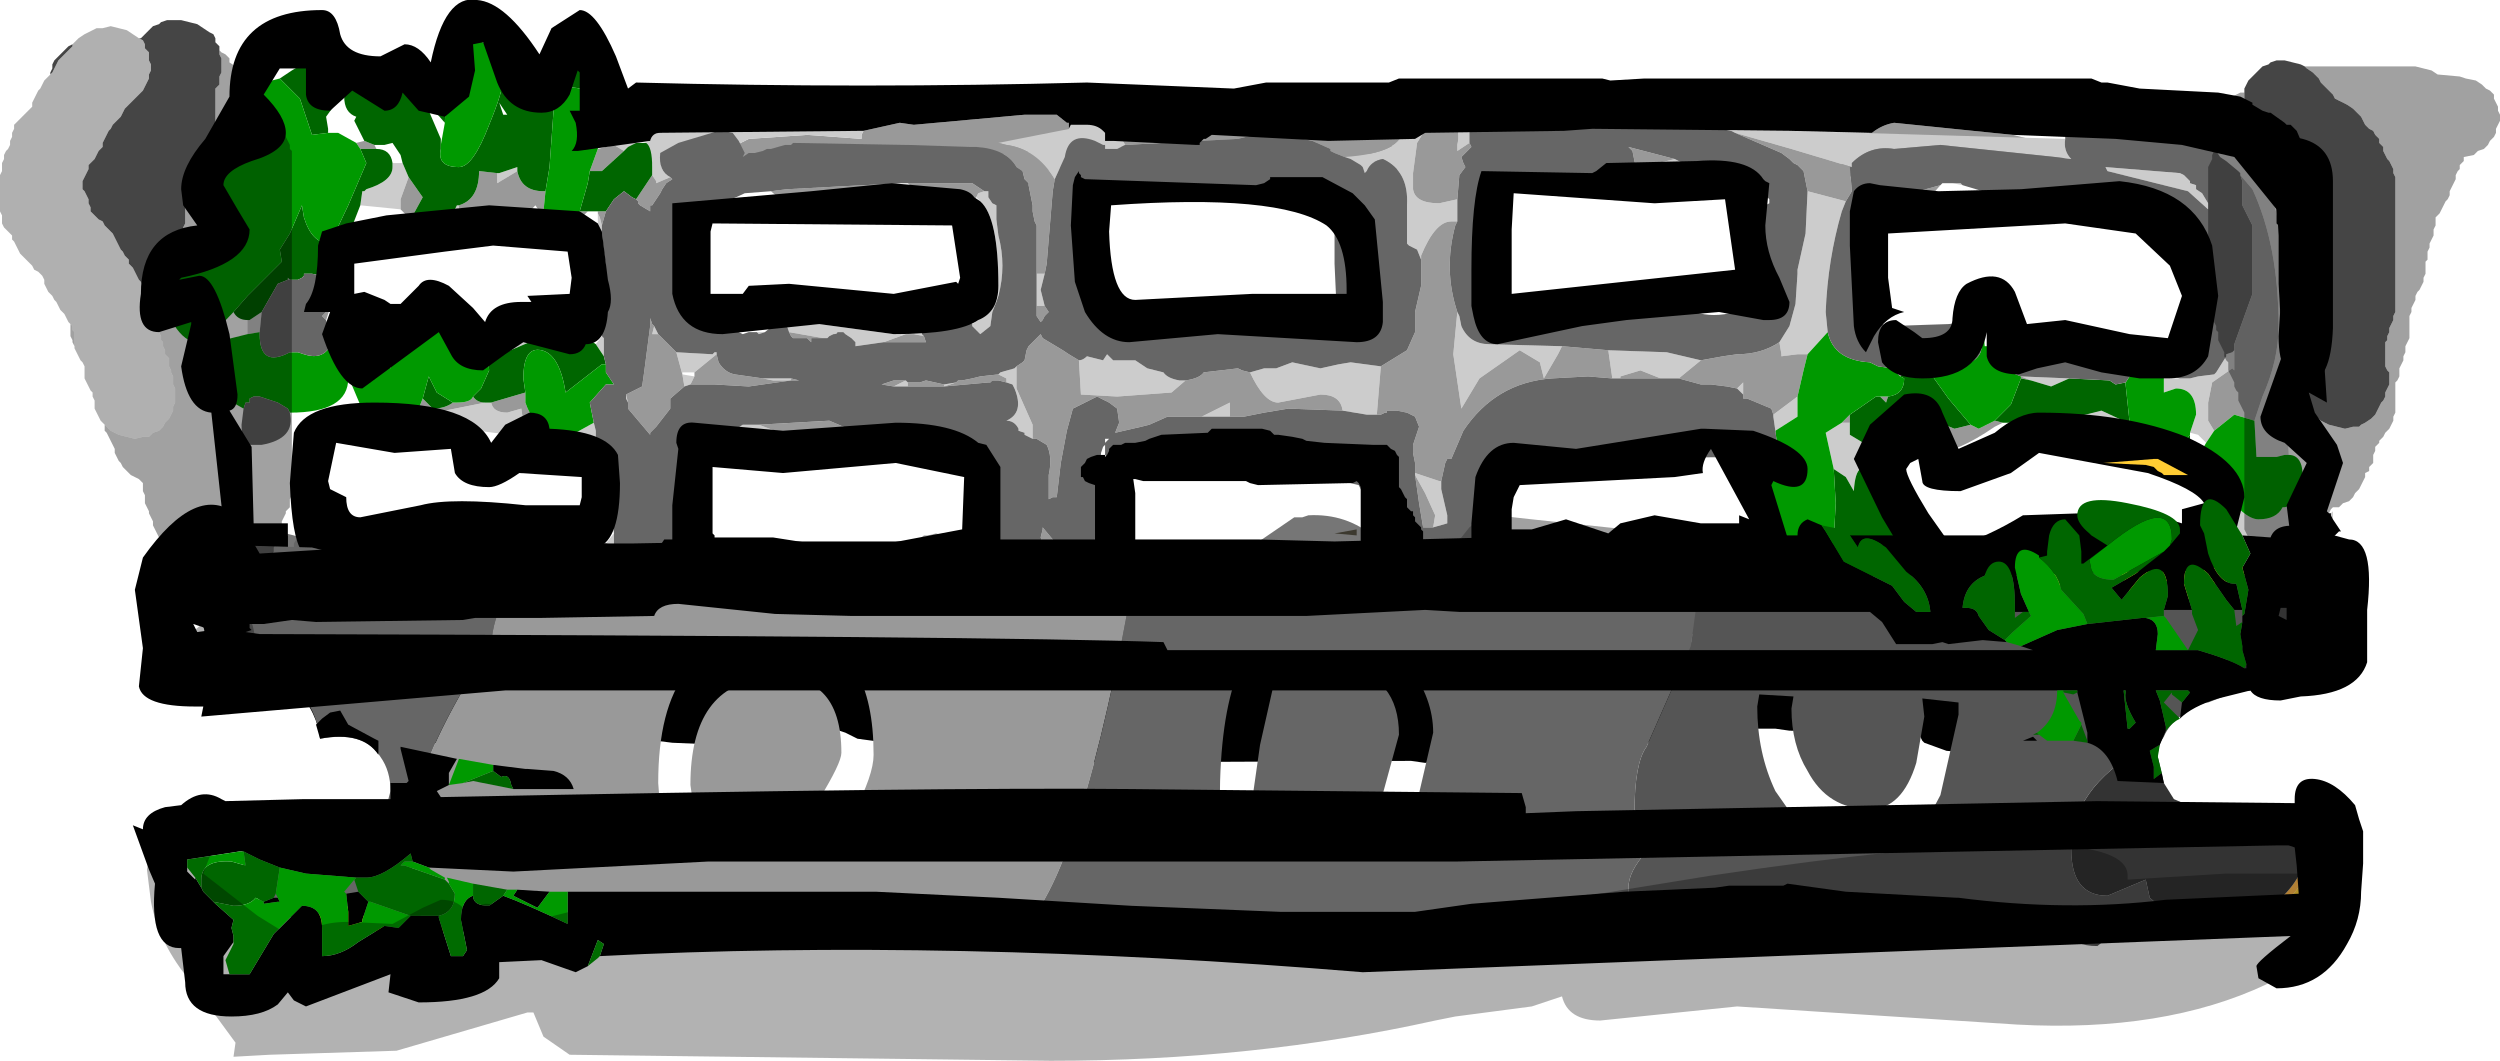 <?xml version="1.0" encoding="UTF-8" standalone="no"?>
<svg xmlns:ffdec="https://www.free-decompiler.com/flash" xmlns:xlink="http://www.w3.org/1999/xlink" ffdec:objectType="shape" height="26.35px" width="62.1px" xmlns="http://www.w3.org/2000/svg">
  <g transform="matrix(1.0, 0.0, 0.0, 1.0, 31.35, 13.9)">
    <path d="M1.8 -0.65 L2.35 -0.75 2.35 -0.6 1.8 -0.65 M26.85 0.05 L26.85 0.8 26.75 0.95 26.0 0.95 26.0 0.05 26.15 -0.05 26.2 0.0 26.3 0.0 26.25 0.1 26.25 0.2 26.6 0.55 26.6 0.15 26.85 0.05 M25.2 0.35 L25.25 0.25 25.35 0.35 25.2 0.35 M9.1 0.95 L7.9 0.95 7.95 0.5 7.95 0.45 8.0 0.25 6.25 0.35 5.6 0.25 5.15 0.25 5.35 -0.05 Q5.6 0.25 6.25 0.25 L7.8 0.0 8.25 0.45 8.8 0.9 9.15 0.75 9.1 0.85 9.1 0.95 M-0.5 0.45 L1.1 0.2 1.3 0.25 0.75 0.35 0.7 0.45 0.65 0.45 -0.5 0.45 M3.3 0.0 L3.3 -0.15 3.4 0.05 3.3 0.0 M9.2 0.65 L9.2 0.45 Q9.2 -0.05 9.75 -0.05 L10.25 0.1 9.95 0.1 9.45 0.25 9.2 0.65 M12.35 0.25 L12.65 0.1 12.8 0.4 12.7 0.35 12.35 0.25 M14.85 0.35 L15.05 0.15 Q15.15 0.45 15.9 0.45 L16.4 0.4 16.5 0.45 Q16.95 0.45 17.1 0.1 L21.85 -0.05 22.3 0.1 21.8 0.0 21.6 0.0 19.3 0.35 19.25 0.45 19.15 0.45 14.85 0.35 M-23.95 0.45 L-23.9 0.25 -23.85 -0.2 -23.55 0.0 -23.2 -0.05 -22.7 0.0 -20.85 -0.25 -20.25 -0.35 -18.9 -0.5 -18.85 -0.5 -16.75 -0.25 -16.5 -0.3 -16.4 0.15 -17.75 0.35 -17.85 0.45 -17.9 0.45 -22.3 0.35 -22.45 0.35 -22.5 0.35 -22.6 0.4 -23.95 0.45 M-26.25 0.95 L-26.5 0.95 -26.5 0.9 -26.5 0.8 -26.6 0.6 -26.7 0.35 -26.7 0.15 -26.7 0.05 -26.75 0.0 -26.7 -0.05 Q-26.65 0.2 -25.9 0.25 L-26.25 0.85 -26.25 0.95 M-25.85 0.2 L-25.85 0.1 -25.55 0.0 -25.45 0.25 -25.85 0.2 M-24.45 0.15 L-24.25 0.1 -24.2 0.1 -24.2 0.2 -24.45 0.15 M-14.65 -0.5 L-14.7 -0.5 -14.65 -0.65 -14.65 -0.5 M-10.2 -0.15 L-10.1 -0.15 -10.1 -0.05 -10.0 -0.05 -10.2 0.0 -10.5 -0.15 -10.2 -0.15 M-9.5 -0.3 L-9.45 -0.4 -9.4 -0.4 -9.5 -0.3 M-5.2 0.45 L-4.7 -0.2 -4.3 -0.25 -4.35 0.35 -4.35 0.45 -5.2 0.45 M-9.45 0.95 L-9.65 0.95 -9.45 0.8 -9.4 0.7 -9.45 0.85 -9.45 0.95 M-6.75 0.25 L-6.5 -0.15 -6.15 0.25 -6.75 0.25 M-2.7 -0.3 L-1.95 -0.35 -2.7 -0.05 -3.25 -0.05 -3.25 -0.25 -2.7 -0.3" fill="#504627" fill-rule="evenodd" stroke="none"/>
    <path d="M25.35 0.35 L25.45 0.4 25.45 0.45 Q25.45 0.8 25.7 0.95 L25.35 0.95 25.35 0.8 25.4 0.75 25.4 0.7 25.45 0.65 25.45 0.6 25.4 0.6 25.3 0.5 25.05 0.5 25.1 0.65 25.1 0.7 25.05 0.75 25.05 0.8 25.0 0.85 24.85 0.9 24.65 0.95 24.3 0.95 24.55 0.45 24.75 0.45 25.2 0.35 25.35 0.35 M10.0 0.95 L9.1 0.95 9.1 0.85 9.15 0.75 9.2 0.65 9.45 0.25 9.95 0.1 10.25 0.1 10.35 0.1 10.75 0.15 12.2 0.25 12.3 0.25 12.35 0.25 12.7 0.35 12.8 0.4 13.25 0.8 13.65 0.85 Q14.4 0.85 14.85 0.35 L19.15 0.45 19.25 0.45 19.3 0.35 21.6 0.0 21.8 0.0 22.3 0.1 22.4 0.15 23.05 0.45 23.2 0.45 23.25 0.65 23.4 0.85 22.0 0.9 21.8 0.9 21.7 0.85 21.6 0.9 21.55 0.9 14.15 0.85 14.05 0.9 14.0 0.9 13.7 0.9 13.35 0.85 13.3 0.85 13.25 0.8 13.1 0.8 13.05 0.75 10.8 0.65 10.25 0.6 10.1 0.6 10.1 0.75 10.0 0.95 M7.9 0.95 L6.8 0.95 6.8 0.8 6.85 0.75 6.85 0.7 6.9 0.65 6.9 0.6 6.85 0.6 6.75 0.5 6.45 0.5 6.6 0.65 6.6 0.7 6.55 0.75 6.45 0.8 6.4 0.85 6.3 0.9 6.1 0.95 5.75 0.95 5.5 0.95 5.35 0.95 4.9 0.85 3.5 0.9 3.3 0.9 3.15 0.85 3.05 0.9 3.0 0.9 -2.7 0.9 -0.5 0.45 0.65 0.45 0.7 0.45 0.75 0.35 1.3 0.25 2.4 0.45 Q3.0 0.45 3.15 0.1 L3.3 0.0 3.4 0.05 3.4 0.1 Q3.9 0.6 4.7 0.6 L5.15 0.25 5.6 0.25 6.25 0.35 8.0 0.25 7.95 0.45 7.9 0.45 7.95 0.5 7.9 0.95 M-16.4 0.15 Q-16.1 0.75 -15.5 0.75 L-15.0 0.45 -14.9 0.45 -13.0 0.45 -11.65 0.45 Q-11.25 0.45 -10.9 0.95 L-11.7 0.95 -11.7 0.8 -11.7 0.7 -11.65 0.65 -11.65 0.6 -11.7 0.6 -11.75 0.5 -12.05 0.5 -11.9 0.65 -11.9 0.7 -11.95 0.75 -12.05 0.8 -12.1 0.85 -12.15 0.9 -12.4 0.95 -13.1 0.95 -13.65 0.85 -15.05 0.9 -15.3 0.9 -15.4 0.85 -15.45 0.9 -15.5 0.9 -22.9 0.85 -22.95 0.9 -23.0 0.9 -23.3 0.9 -23.7 0.85 -23.8 0.85 -23.8 0.8 -24.0 0.8 -24.05 0.75 -24.2 0.75 -24.2 0.7 -24.25 0.7 -24.6 0.65 -25.1 0.6 -25.2 0.6 -25.2 0.7 -25.2 0.75 -25.3 0.95 -26.25 0.95 -26.25 0.85 -25.9 0.25 -25.85 0.25 -25.85 0.2 -25.45 0.25 -24.5 0.15 -24.45 0.15 -24.2 0.2 -24.2 0.7 -23.95 0.45 -22.6 0.4 -22.5 0.35 -22.45 0.35 -22.3 0.35 -17.9 0.45 -17.85 0.45 -17.75 0.35 -16.4 0.15 M-4.35 0.45 L-3.9 0.9 -4.4 0.85 -4.5 0.9 -4.55 0.9 -4.8 0.9 -5.1 0.85 -5.2 0.85 -5.25 0.8 -5.45 0.8 -5.6 0.75 -7.75 0.65 -8.3 0.6 -8.35 0.6 -8.35 0.75 -8.45 0.95 -9.45 0.95 -9.45 0.85 -9.4 0.7 Q-8.8 0.2 -8.3 0.2 L-7.2 0.45 Q-6.9 0.45 -6.75 0.25 L-6.15 0.25 -5.65 0.45 -5.2 0.45 -4.35 0.45" fill="#635830" fill-rule="evenodd" stroke="none"/>
    <path d="M25.35 0.95 L24.65 0.95 24.85 0.9 25.0 0.85 25.05 0.8 25.05 0.75 25.1 0.7 25.1 0.65 25.05 0.5 25.3 0.5 25.4 0.6 25.45 0.6 25.45 0.65 25.4 0.7 25.4 0.75 25.35 0.8 25.35 0.95 M23.4 0.85 L23.55 0.95 10.0 0.95 10.1 0.75 10.1 0.6 10.25 0.6 10.8 0.65 13.05 0.75 13.1 0.8 13.25 0.8 13.3 0.85 13.35 0.85 13.7 0.9 14.0 0.9 14.05 0.9 14.15 0.85 21.55 0.9 21.6 0.9 21.7 0.85 21.8 0.9 22.0 0.9 23.4 0.85 M6.8 0.95 L6.1 0.95 6.3 0.9 6.4 0.85 6.45 0.8 6.55 0.75 6.6 0.7 6.6 0.65 6.45 0.5 6.75 0.5 6.85 0.6 6.9 0.6 6.9 0.65 6.85 0.7 6.85 0.75 6.8 0.8 6.8 0.95 M5.35 0.95 L-3.25 0.95 -2.7 0.9 3.0 0.9 3.05 0.9 3.15 0.85 3.3 0.9 3.5 0.9 4.9 0.85 5.35 0.95 M-11.7 0.95 L-12.4 0.95 -12.15 0.9 -12.1 0.85 -12.05 0.8 -11.95 0.75 -11.9 0.7 -11.9 0.65 -12.05 0.5 -11.75 0.5 -11.7 0.6 -11.65 0.6 -11.65 0.65 -11.7 0.7 -11.7 0.8 -11.7 0.95 M-13.1 0.95 L-25.3 0.95 -25.2 0.75 -25.2 0.7 -25.2 0.6 -25.1 0.6 -24.6 0.65 -24.25 0.7 -24.2 0.7 -24.2 0.75 -24.05 0.75 -24.0 0.8 -23.8 0.8 -23.8 0.85 -23.7 0.85 -23.3 0.9 -23.0 0.9 -22.95 0.9 -22.9 0.85 -15.5 0.9 -15.45 0.9 -15.4 0.85 -15.3 0.9 -15.05 0.9 -13.65 0.85 -13.1 0.95 M-3.9 0.9 L-3.6 0.95 -8.45 0.95 -8.35 0.75 -8.35 0.6 -8.3 0.6 -7.75 0.65 -5.6 0.75 -5.45 0.8 -5.25 0.8 -5.2 0.85 -5.1 0.85 -4.8 0.9 -4.55 0.9 -4.5 0.9 -4.4 0.85 -3.9 0.9" fill="#706436" fill-rule="evenodd" stroke="none"/>
    <path d="M7.95 0.45 L7.95 0.5 7.9 0.45 7.95 0.45" fill="#8b8b8b" fill-rule="evenodd" stroke="none"/>
    <path d="M2.2 -10.35 L2.95 -10.35 3.3 -10.25 3.35 -10.2 3.4 -10.15 3.4 -10.1 3.4 -10.0 3.4 -9.95 3.4 -9.85 3.4 -9.8 3.35 -9.65 3.3 -9.65 3.15 -9.55 3.05 -9.55 2.95 -9.55 2.9 -9.65 2.85 -9.8 2.8 -9.85 2.7 -9.95 2.7 -10.0 2.65 -10.05 2.6 -10.1 2.45 -10.25 2.2 -10.35 M1.85 -9.5 L1.5 -9.5 0.2 -9.5 0.25 -9.6 0.3 -9.65 1.7 -9.65 1.8 -9.6 1.85 -9.5 M-4.4 -9.45 L-4.5 -9.5 -4.5 -9.55 -4.55 -9.6 -4.55 -9.65 -4.6 -9.65 -4.6 -9.75 -4.65 -9.8 -4.65 -9.85 -4.65 -9.95 -4.6 -10.0 -4.6 -10.05 -4.55 -10.1 -3.85 -10.3 -3.75 -10.3 -1.65 -10.3 -1.7 -10.25 -1.7 -10.15 -1.95 -10.2 -2.25 -10.2 -4.1 -10.25 -4.2 -10.2 -4.3 -10.2 -4.35 -10.15 -4.45 -10.05 -4.5 -10.05 -4.5 -10.0 -4.55 -9.95 -4.55 -9.65 -4.5 -9.6 -4.45 -9.55 -4.45 -9.5 -4.4 -9.45 M-7.8 -9.65 L-7.9 -9.65 -7.95 -9.6 -8.0 -9.55 -8.1 -9.5 -8.2 -9.45 -8.3 -9.5 -8.5 -9.55 -8.6 -9.65 -8.65 -9.65 -13.0 -9.65 -13.0 -9.75 -13.05 -9.8 -13.1 -9.9 -13.1 -10.0 -13.15 -10.1 -13.15 -10.15 -13.1 -10.2 -13.1 -10.3 -13.05 -10.3 -12.75 -10.45 -11.3 -10.55 -9.95 -10.45 -9.95 -10.55 -9.9 -10.65 -9.0 -10.85 -8.65 -10.8 -5.9 -11.05 -5.1 -11.05 -4.85 -10.85 -4.8 -10.85 -4.8 -10.7 -4.75 -10.65 -4.75 -10.55 -4.8 -10.4 -4.8 -10.3 -4.85 -10.3 -4.9 -10.25 -4.95 -10.2 -7.75 -9.95 -7.75 -9.9 -7.75 -9.8 -7.8 -9.65 M18.65 -10.55 L19.05 -10.45 19.75 -10.25 19.8 -10.2 19.8 -10.1 19.9 -10.05 19.9 -9.85 19.8 -9.8 19.8 -9.65 19.75 -9.65 19.65 -9.55 19.5 -9.5 17.35 -9.85 15.7 -9.95 15.6 -9.9 15.2 -9.65 14.85 -9.5 14.75 -9.45 14.65 -9.5 14.55 -9.55 14.4 -9.65 14.4 -10.1 14.55 -10.25 15.1 -10.6 15.15 -10.6 Q15.4 -10.8 15.7 -10.85 L18.15 -10.6 18.65 -10.55" fill="#999999" fill-rule="evenodd" stroke="none"/>
    <path d="M8.3 -10.4 L8.45 -10.35 8.55 -10.3 8.55 -10.25 8.6 -10.2 8.6 -10.1 8.6 -10.0 8.55 -9.9 8.55 -9.85 8.3 -9.65 8.2 -9.6 5.45 -9.65 5.25 -9.75 5.2 -9.8 5.15 -9.85 5.15 -10.2 Q5.45 -10.55 5.95 -10.4 L6.7 -10.3 8.0 -10.3 8.25 -10.35 8.3 -10.4 M2.2 -10.35 L2.45 -10.25 2.6 -10.1 2.65 -10.05 2.7 -10.0 2.7 -9.95 2.8 -9.85 2.85 -9.8 2.9 -9.65 2.95 -9.55 2.95 -9.5 2.95 -9.35 2.95 -9.2 2.8 -9.15 2.7 -9.0 2.65 -9.0 2.45 -9.0 2.35 -9.0 2.25 -9.1 2.25 -9.15 2.15 -9.2 2.1 -9.35 2.05 -9.35 1.9 -9.5 1.85 -9.5 1.8 -9.6 1.7 -9.65 0.3 -9.65 0.25 -9.6 0.2 -9.5 0.2 -9.45 0.05 -9.35 -0.15 -9.3 -4.4 -9.45 -4.45 -9.5 -4.45 -9.55 -4.5 -9.6 -4.55 -9.65 -4.55 -9.95 -4.5 -10.0 -4.5 -10.05 -4.45 -10.05 -4.35 -10.15 -4.3 -10.2 -4.2 -10.2 -4.1 -10.25 -2.25 -10.2 -1.95 -10.2 -1.7 -10.15 -1.7 -10.25 -1.65 -10.3 -1.55 -10.3 -1.55 -10.35 -1.5 -10.4 -1.45 -10.45 -1.4 -10.45 -1.25 -10.55 1.65 -10.4 1.9 -10.4 2.2 -10.35 M-4.65 -9.85 L-4.7 -9.8 -4.75 -9.75 -4.8 -9.75 -5.45 -9.65 -7.8 -9.65 -7.75 -9.8 -7.75 -9.9 -7.75 -9.95 -4.95 -10.2 -4.9 -10.25 -4.85 -10.3 -4.8 -10.3 -4.8 -10.4 -4.75 -10.55 -4.75 -10.65 -4.8 -10.7 -4.75 -10.8 -4.35 -10.8 Q-4.1 -10.8 -3.95 -10.65 L-3.9 -10.6 -3.9 -10.4 -3.85 -10.35 -3.85 -10.3 -4.55 -10.1 -4.6 -10.05 -4.6 -10.0 -4.65 -9.95 -4.65 -9.85 M-13.0 -9.75 L-15.05 -9.8 -15.2 -9.85 -15.2 -9.9 -15.3 -9.95 -15.35 -10.0 -15.35 -10.1 -15.4 -10.15 -15.4 -10.3 -15.35 -10.3 -15.35 -10.35 -15.2 -10.4 Q-15.15 -10.6 -14.95 -10.6 L-9.9 -10.65 -9.95 -10.55 -9.95 -10.45 -11.3 -10.55 -12.75 -10.45 -13.05 -10.3 -13.1 -10.3 -13.1 -10.2 -13.15 -10.15 -13.15 -10.1 -13.1 -10.0 -13.1 -9.9 -13.05 -9.8 -13.0 -9.75 M26.6 -1.0 L26.55 -1.1 26.55 -1.15 26.6 -1.2 26.6 -1.0" fill="#cccccc" fill-rule="evenodd" stroke="none"/>
    <path d="M10.45 -9.85 L9.65 -9.8 10.25 -9.95 10.35 -9.9 10.45 -9.85 M11.65 -10.65 L13.1 -10.65 19.95 -10.45 Q19.9 -10.15 20.1 -9.95 L19.7 -10.0 16.85 -10.3 15.7 -10.2 Q15.1 -10.3 14.65 -9.85 L14.65 -9.75 13.15 -10.2 11.75 -10.6 11.65 -10.65 M23.7 -10.15 L24.15 -10.0 Q25.1 -9.35 25.25 -8.35 L25.25 -6.85 25.45 -3.55 25.5 -2.6 25.4 -2.6 25.2 -2.55 24.7 -2.55 24.65 -3.45 24.85 -4.05 Q25.25 -4.95 25.25 -5.8 25.25 -7.8 24.6 -9.2 L24.3 -9.55 24.3 -9.6 24.25 -9.65 23.95 -9.9 23.8 -10.0 23.7 -10.15 M25.6 -1.35 L25.6 -0.4 25.45 0.4 25.35 0.35 25.25 0.25 25.2 0.35 24.85 0.45 24.7 0.45 24.6 0.45 24.3 0.45 24.25 0.35 24.15 0.2 24.1 0.15 23.95 0.1 23.75 -0.05 23.7 -0.15 23.75 -0.5 23.75 -1.65 23.75 -1.9 23.85 -1.75 Q24.4 -1.0 24.75 -1.0 25.2 -1.0 25.35 -1.3 L25.4 -1.3 25.6 -1.35 M26.65 1.25 L26.65 1.35 26.65 1.45 26.7 1.6 26.7 1.7 26.75 1.8 26.75 1.9 26.75 2.0 26.15 2.0 26.0 1.9 26.0 1.7 25.9 1.7 25.95 1.65 26.0 1.45 26.0 1.25 26.35 1.25 26.5 1.25 26.65 1.25 M-24.1 -0.05 L-24.05 -0.3 -24.05 -0.4 -23.9 -0.65 -23.85 -0.85 -23.85 -0.4 -23.85 -0.25 -24.1 -0.05 M-3.95 1.6 L-3.9 1.6 -3.75 1.7 -3.75 1.85 -3.8 1.85 -10.2 2.05 -12.3 2.05 -12.3 1.95 -12.25 1.85 -12.2 1.7 -12.1 1.6 -12.0 1.6 -11.95 1.5 -11.85 1.5 -11.5 1.6 -11.25 1.65 -7.55 1.65 -7.4 1.6 -6.8 1.4 -6.8 1.3 -5.0 1.45 -3.95 1.6 M-4.8 0.0 L-5.2 0.45 -5.3 0.45 -5.9 0.4 Q-5.5 0.35 -5.4 0.1 L-5.2 0.15 -4.95 -0.05 -4.85 -0.05 -4.8 0.0 M-12.1 -3.2 L-13.05 -3.25 -12.9 -3.35 -12.5 -3.35 -12.1 -3.2 M-16.3 -0.4 L-16.1 -0.65 -16.1 -0.4 -16.1 -0.35 -16.3 -0.4 M-16.55 -3.0 L-17.05 -3.15 -16.6 -3.4 -16.55 -3.2 -16.55 -3.15 -16.55 -3.05 -16.55 -3.0 M-18.2 -3.2 L-18.7 -3.1 -20.25 -3.3 -20.9 -3.25 -20.3 -3.7 -19.55 -3.85 -19.3 -3.9 -19.2 -3.9 -19.15 -3.9 Q-19.1 -3.65 -18.75 -3.65 L-18.4 -3.75 -18.35 -3.4 -18.2 -3.2 M-21.8 -3.2 L-22.8 -3.2 -22.6 -3.3 -22.4 -3.25 -22.0 -3.35 -21.8 -3.2 M-25.2 -5.6 L-25.2 -5.95 -25.15 -5.95 -24.85 -6.15 -24.9 -5.65 -25.2 -5.6 M-16.1 -10.3 L-15.65 -10.35 -15.55 -10.35 -15.75 -10.25 -15.85 -10.15 -16.1 -10.3 M-15.3 -10.35 L-15.2 -10.35 -14.5 -10.35 -14.95 -10.1 Q-15.0 -9.65 -14.7 -9.5 L-15.05 -9.35 -15.05 -9.4 -15.15 -9.55 -15.15 -9.75 Q-15.15 -10.25 -15.3 -10.35 M-6.55 -10.35 L-6.05 -10.45 -3.25 -11.0 -3.55 -10.55 -3.4 -10.3 -3.6 -10.2 -3.9 -10.2 -3.9 -10.3 -3.95 -10.3 -4.15 -10.4 Q-4.8 -10.65 -4.9 -10.0 L-5.15 -9.45 Q-5.6 -10.2 -6.35 -10.3 L-6.55 -10.35 M-2.15 -11.1 L-1.05 -11.15 Q-1.4 -10.8 -1.5 -10.8 L-2.1 -11.05 -2.15 -11.1 M1.0 -11.25 L4.8 -11.15 5.25 -11.05 5.35 -11.0 5.15 -10.8 5.15 -10.35 4.85 -10.15 4.85 -10.3 Q5.0 -11.0 4.25 -11.0 L3.85 -10.35 3.75 -9.6 3.75 -9.2 Q3.8 -8.85 4.4 -8.85 L4.85 -8.95 4.85 -8.9 4.85 -8.4 4.7 -8.4 Q4.3 -8.4 3.95 -7.55 L3.95 -7.45 3.85 -7.7 3.65 -7.8 3.6 -7.85 3.6 -8.1 3.6 -8.8 Q3.65 -9.65 3.0 -9.95 2.7 -9.9 2.6 -9.65 L2.65 -9.8 2.45 -9.8 2.2 -9.95 2.05 -10.0 Q3.5 -10.1 3.5 -10.7 3.5 -11.15 2.95 -11.15 L1.65 -11.05 1.0 -11.25 M4.85 -6.15 L4.9 -6.05 4.95 -5.8 Q5.15 -5.35 5.65 -5.35 L7.45 -5.3 7.35 -5.1 7.0 -4.5 6.9 -4.9 6.4 -5.2 5.4 -4.5 4.95 -3.75 4.75 -5.1 4.85 -6.15 M8.6 -5.2 L10.05 -5.15 10.9 -4.95 10.35 -4.5 9.95 -4.5 9.9 -4.5 9.4 -4.7 8.9 -4.55 8.9 -4.5 8.7 -4.5 8.6 -5.2 M12.85 -5.4 L13.1 -5.8 13.25 -6.35 13.3 -7.1 13.3 -7.2 13.5 -8.1 13.55 -9.15 14.5 -8.9 14.4 -8.65 Q14.05 -7.45 14.0 -6.15 L14.05 -5.65 13.55 -5.1 13.3 -5.1 12.9 -5.05 12.9 -5.1 12.85 -5.4 M0.3 -10.6 L0.2 -10.6 -0.2 -10.55 0.05 -10.65 0.3 -10.6 M-5.4 -7.1 L-5.5 -6.7 -5.4 -6.3 -5.6 -6.3 -5.6 -7.0 -5.6 -7.1 -5.45 -7.1 -5.4 -7.1 M2.95 -4.8 L2.85 -3.6 2.6 -3.6 2.0 -3.7 Q1.95 -4.1 1.45 -4.1 L0.4 -3.9 Q0.05 -3.9 -0.3 -4.65 L0.05 -4.75 0.35 -4.75 0.75 -4.9 1.45 -4.75 1.9 -4.85 2.2 -4.9 2.95 -4.8 M3.8 -2.15 L4.4 -1.95 4.45 -1.95 4.45 -1.75 4.6 -1.1 4.6 -1.05 4.6 -0.9 4.25 -0.8 4.3 -1.1 4.05 -1.65 3.8 -2.1 3.8 -2.15 M-0.8 -3.55 L-1.5 -3.55 -0.8 -3.9 -0.8 -3.55 M-5.7 -3.0 L-5.9 -3.1 -5.9 -3.15 -6.05 -3.2 -6.05 -3.25 Q-6.15 -3.45 -6.35 -3.45 -5.9 -3.65 -6.15 -4.25 L-6.2 -4.35 -6.35 -4.4 -6.35 -4.5 -6.55 -4.6 -6.5 -4.65 -6.15 -4.75 -6.1 -4.8 -6.1 -4.25 -5.7 -3.35 -5.7 -3.0 M-8.8 -4.3 L-9.15 -4.3 -8.85 -4.45 -8.8 -4.4 -8.8 -4.3 M-7.9 -4.35 L-7.6 -4.4 -7.9 -4.3 -7.9 -4.35 M-4.55 -4.95 Q-4.45 -4.95 -4.35 -5.05 L-3.95 -4.95 -3.85 -5.1 -3.7 -4.95 -3.15 -4.95 -2.85 -4.75 -2.45 -4.65 Q-2.35 -4.5 -2.05 -4.45 L-1.9 -4.45 -2.25 -4.15 -3.6 -4.05 -4.5 -4.1 -4.55 -4.95 M12.75 -3.2 L12.7 -3.55 12.7 -3.6 12.9 -3.75 13.3 -4.05 13.3 -3.6 13.3 -3.55 12.75 -3.2 M11.95 -4.1 L11.8 -4.25 11.95 -4.4 11.95 -4.1 M12.85 -0.25 L12.9 -0.5 12.9 -0.55 Q13.2 -0.05 13.45 0.1 L13.5 0.2 13.6 0.45 13.45 0.45 13.3 0.2 12.85 -0.25 M17.15 -9.35 L17.35 -9.35 17.4 -9.3 17.15 -9.35 M22.8 -4.5 L23.05 -4.5 23.25 -4.55 23.65 -4.6 23.7 -4.65 23.95 -5.05 23.95 -5.1 24.1 -5.15 24.15 -5.2 24.15 -4.85 24.15 -4.7 24.1 -4.75 23.6 -4.4 23.5 -3.9 23.5 -3.45 23.65 -3.2 23.45 -2.9 23.25 -3.1 23.05 -3.15 23.2 -3.6 Q23.2 -4.25 22.7 -4.25 L22.4 -4.15 22.4 -4.5 22.5 -4.5 22.8 -4.5 M15.65 -4.75 L15.95 -4.7 15.9 -4.6 15.8 -4.6 15.65 -4.75 M14.6 -3.4 L14.6 -3.1 15.1 -2.8 15.4 -2.8 15.3 -2.05 Q14.75 -2.65 14.7 -1.7 L14.5 -2.05 14.2 -2.25 14.0 -3.15 14.4 -3.4 14.6 -3.4 M18.85 -4.55 L20.05 -4.5 19.6 -4.3 19.1 -4.45 18.85 -4.55 M20.25 -3.55 L20.85 -3.7 21.5 -3.4 20.25 -3.55 M22.9 -9.55 L22.95 -9.5 23.05 -9.4 23.05 -9.35 23.2 -9.3 23.2 -9.2 23.35 -9.1 23.5 -8.85 23.5 -8.7 23.0 -9.15 21.0 -9.65 20.95 -9.75 22.8 -9.6 22.9 -9.55 M7.55 2.25 L9.45 2.3 10.95 2.25 11.9 2.25 10.4 2.35 7.95 2.45 7.6 2.3 7.55 2.25 M-21.6 -9.85 L-21.35 -9.85 -21.2 -9.5 -21.4 -8.95 -21.4 -8.7 -22.4 -8.8 -22.35 -9.15 -22.3 -9.15 -22.25 -9.2 Q-21.6 -9.4 -21.6 -9.75 L-21.6 -9.85 M-23.1 -5.35 L-23.1 -5.4 -21.95 -5.35 -21.65 -5.35 -21.6 -5.35 -21.55 -5.15 -21.55 -5.1 -22.05 -5.15 -22.25 -5.2 -22.3 -5.2 -23.1 -5.35 M-20.05 -8.7 L-20.0 -8.8 -19.95 -8.8 -19.95 -8.7 -20.05 -8.7 M-19.0 -9.6 L-18.95 -9.6 -18.5 -9.75 -18.5 -9.65 -19.0 -9.35 -19.0 -9.6 M-16.4 -8.3 L-16.4 -8.15 -16.5 -8.35 -16.5 -8.6 -16.45 -8.5 -16.4 -8.3 M-16.4 -5.55 L-16.35 -5.5 -16.35 -5.35 -16.35 -5.05 -16.55 -5.35 -16.4 -5.55 M-12.55 -5.65 L-12.35 -5.65 -12.5 -5.6 -12.55 -5.65 M-11.8 -5.8 L-11.0 -5.85 -9.15 -5.6 -8.85 -5.6 -9.4 -5.4 -9.75 -5.35 -10.1 -5.3 -10.1 -5.4 -10.2 -5.5 -10.35 -5.6 -10.4 -5.65 -10.5 -5.65 -10.55 -5.65 Q-10.55 -5.6 -10.65 -5.6 L-10.75 -5.55 -10.8 -5.5 -10.9 -5.5 -11.75 -5.65 -11.8 -5.8 M-8.65 -5.6 L-8.45 -5.6 -8.4 -5.55 -8.65 -5.6 M-7.2 -5.85 L-7.05 -5.95 -6.6 -6.4 -6.7 -6.15 -6.75 -5.8 -7.0 -5.6 -7.2 -5.8 -7.2 -5.85 M-6.55 -6.55 L-6.55 -6.8 Q-6.55 -8.5 -7.0 -8.9 L-7.1 -9.0 -7.05 -9.1 -6.9 -9.15 -6.8 -9.15 -6.8 -9.0 -6.7 -8.85 -6.6 -8.8 -6.6 -8.45 -6.55 -8.05 Q-6.35 -7.3 -6.55 -6.55 M-15.8 -4.1 L-15.75 -3.9 -15.8 -4.0 -15.8 -4.1 M-14.35 -4.3 L-14.4 -4.6 -14.55 -5.15 -13.65 -5.1 -13.6 -5.15 -13.55 -5.15 -13.55 -5.1 -14.1 -4.65 -14.4 -4.65 -14.4 -4.6 -14.1 -4.55 -14.2 -4.35 -14.35 -4.3 M-15.0 -5.6 L-15.1 -5.6 -15.15 -5.6 -15.1 -5.8 -15.0 -5.6 M-18.2 -5.4 L-18.9 -5.1 -19.0 -5.3 -19.05 -5.4 -18.45 -5.4 -18.15 -5.5 -18.2 -5.4 M-15.4 0.0 L-15.4 -0.15 -15.3 -0.05 -15.4 0.0 M-12.4 -4.5 L-11.9 -4.5 -11.8 -4.5 -11.7 -4.5 -11.7 -4.45 -12.15 -4.45 -12.4 -4.5 M-21.25 1.7 L-20.45 1.65 -20.5 1.7 -20.5 1.85 -20.5 1.95 -20.5 2.0 -20.45 2.05 -23.6 2.05 -23.7 2.05 -24.05 1.95 -21.25 1.7 M-24.2 2.0 L-24.2 2.05 -24.5 2.05 -24.5 2.0 -24.2 2.0" fill="#cccccc" fill-rule="evenodd" stroke="none"/>
    <path d="M9.65 -9.8 L9.3 -9.65 9.2 -10.15 9.1 -10.25 10.25 -9.95 9.65 -9.8 M26.75 2.0 L26.75 2.05 26.15 2.05 26.15 2.0 26.75 2.0 M-10.05 -3.15 Q-10.55 -2.8 -10.9 -2.8 L-12.1 -3.2 -12.5 -3.35 -10.75 -3.45 -10.05 -3.15 M-17.6 -3.15 L-17.8 -3.15 -18.2 -3.2 -18.35 -3.4 -18.4 -3.75 -18.75 -3.65 Q-19.1 -3.65 -19.15 -3.9 L-18.3 -4.15 -18.3 -3.9 Q-18.1 -3.3 -17.6 -3.15 M-20.9 -3.25 L-21.2 -3.15 -21.45 -3.15 -20.95 -3.75 -20.85 -4.0 -20.6 -3.75 Q-20.3 -3.75 -20.1 -3.9 L-20.0 -3.9 Q-19.65 -3.9 -19.6 -4.05 -19.5 -3.9 -19.3 -3.9 L-19.55 -3.85 -20.3 -3.7 -20.9 -3.25 M-22.6 -3.3 L-22.5 -3.45 -22.3 -3.6 -22.0 -3.35 -22.4 -3.25 -22.6 -3.3 M-22.5 -10.35 L-22.3 -10.4 -22.05 -10.3 -22.0 -10.2 -22.4 -10.2 -22.5 -10.35 M-16.5 -10.2 L-16.1 -10.3 -15.85 -10.15 -16.4 -9.65 -16.7 -9.65 -16.5 -10.2 M-12.85 -10.1 L-12.3 -10.2 -12.4 -10.15 -12.6 -10.1 -12.75 -10.1 -12.9 -10.0 -12.85 -10.1 M-7.25 -10.25 L-6.55 -10.35 -6.35 -10.3 Q-5.6 -10.2 -5.15 -9.45 L-5.2 -9.15 -5.35 -7.35 -5.4 -7.1 -5.45 -7.1 -5.6 -7.1 -5.6 -8.2 -5.6 -8.3 -5.65 -8.4 -5.7 -8.65 -5.7 -8.8 -5.8 -9.3 -5.8 -9.35 -5.85 -9.4 -5.9 -9.45 -5.95 -9.65 -6.1 -9.75 Q-6.35 -10.2 -7.1 -10.25 L-7.25 -10.25 M-3.25 -11.0 L-2.6 -11.3 -2.15 -11.1 -2.1 -11.05 -1.5 -10.8 Q-1.4 -10.8 -1.05 -11.15 L-0.15 -11.7 Q0.35 -11.85 0.75 -11.4 L1.0 -11.25 1.65 -11.05 2.95 -11.15 Q3.5 -11.15 3.5 -10.7 3.5 -10.1 2.05 -10.0 L1.8 -10.1 1.7 -10.15 1.7 -10.2 1.25 -10.4 0.3 -10.6 0.05 -10.65 -0.2 -10.55 -0.6 -10.45 -1.55 -10.4 -3.4 -10.3 -3.55 -10.55 -3.25 -11.0 M5.15 -10.35 L5.2 -10.25 4.95 -10.0 5.0 -9.85 5.05 -9.75 4.9 -9.55 4.85 -8.95 4.4 -8.85 Q3.8 -8.85 3.75 -9.2 L3.75 -9.6 3.85 -10.35 4.25 -11.0 Q5.0 -11.0 4.85 -10.3 L4.85 -10.15 5.15 -10.35 M4.85 -8.4 L4.8 -8.3 Q4.5 -7.2 4.85 -6.15 L4.75 -5.1 4.95 -3.75 5.4 -4.5 6.4 -5.2 6.9 -4.9 7.0 -4.5 7.35 -5.1 7.45 -5.3 8.6 -5.2 8.7 -4.5 8.1 -4.55 7.2 -4.5 Q5.8 -4.4 5.0 -3.2 L4.7 -2.5 4.6 -2.5 4.55 -2.4 4.45 -1.95 4.4 -1.95 3.8 -2.15 3.8 -2.4 3.75 -2.65 3.75 -2.85 3.9 -3.3 3.8 -3.55 3.6 -3.65 3.35 -3.7 3.15 -3.7 3.1 -3.7 3.1 -3.65 3.05 -3.65 2.95 -3.6 2.85 -3.6 2.95 -4.8 3.6 -5.2 3.8 -5.65 3.8 -6.15 3.95 -6.8 3.95 -7.45 3.95 -7.55 Q4.3 -8.4 4.7 -8.4 L4.85 -8.4 M10.9 -4.95 L11.45 -5.05 11.8 -5.1 Q12.4 -5.1 12.85 -5.4 L12.9 -5.1 12.9 -5.05 13.3 -5.1 13.55 -5.1 13.45 -4.7 13.3 -4.05 12.9 -3.75 12.7 -3.6 12.65 -3.75 12.05 -4.0 11.95 -4.0 11.95 -4.1 11.95 -4.4 11.8 -4.25 11.55 -4.3 11.15 -4.35 10.9 -4.35 10.35 -4.5 10.9 -4.95 M13.55 -9.15 L13.45 -9.65 13.3 -9.8 13.2 -9.85 13.1 -9.95 12.9 -10.1 11.75 -10.6 13.15 -10.2 14.65 -9.75 14.6 -9.75 14.65 -9.15 14.5 -8.9 13.55 -9.15 M-5.4 -6.3 L-5.3 -6.15 -5.4 -6.05 -5.45 -5.95 -5.5 -5.9 -5.6 -6.05 -5.6 -6.3 -5.4 -6.3 M-0.3 -4.65 Q0.05 -3.9 0.4 -3.9 L1.45 -4.1 Q1.95 -4.1 2.0 -3.7 L0.65 -3.75 0.05 -3.65 -0.45 -3.55 -0.8 -3.55 -0.8 -3.9 -1.5 -3.55 -2.35 -3.55 -2.8 -3.35 -3.0 -3.3 -3.65 -3.15 -3.55 -3.4 -3.6 -3.75 -3.8 -3.9 -4.1 -4.05 -4.7 -3.75 -4.85 -3.2 -5.0 -2.4 -5.1 -1.55 -5.2 -1.55 -5.3 -1.5 -5.3 -1.75 -5.3 -2.1 Q-5.2 -2.55 -5.35 -2.85 L-5.6 -3.0 -5.7 -3.0 -5.7 -3.35 -6.1 -4.25 -6.1 -4.8 -5.95 -4.9 -5.9 -4.95 -5.85 -5.2 -5.8 -5.3 -5.5 -5.6 -5.45 -5.5 -4.95 -5.2 -4.8 -5.1 -4.55 -4.95 -4.5 -4.1 -3.6 -4.05 -2.25 -4.15 -1.9 -4.45 Q-1.55 -4.5 -1.45 -4.65 L-0.6 -4.75 -0.5 -4.7 -0.3 -4.65 M-6.35 -4.4 L-6.55 -4.45 -6.7 -4.45 -6.75 -4.4 -6.8 -4.4 -7.9 -4.3 -8.2 -4.3 -8.8 -4.3 -8.8 -4.4 -8.5 -4.4 -8.35 -4.45 -7.9 -4.35 -7.9 -4.3 -7.6 -4.4 -7.55 -4.45 -7.45 -4.45 -7.2 -4.5 -7.0 -4.55 -6.55 -4.6 -6.35 -4.5 -6.35 -4.4 M-9.15 -4.3 L-9.45 -4.35 -9.15 -4.45 -8.95 -4.45 -8.85 -4.45 -9.15 -4.3 M3.8 -2.1 L4.05 -1.65 4.3 -1.1 4.25 -0.8 4.0 -0.8 3.9 -1.4 3.8 -2.1 M8.9 -4.5 L8.9 -4.55 9.4 -4.7 9.9 -4.5 8.9 -4.5 M5.85 -1.8 L5.85 -1.85 5.9 -1.95 6.0 -2.05 6.15 -2.25 6.2 -2.4 6.25 -2.4 6.3 -2.5 7.0 -2.5 6.05 -1.8 5.85 -1.8 M24.15 -5.2 L24.15 -5.35 24.6 -6.6 24.6 -8.3 24.35 -8.8 24.35 -9.1 24.35 -9.3 24.35 -9.4 24.3 -9.55 24.6 -9.2 Q25.25 -7.8 25.25 -5.8 25.25 -4.95 24.85 -4.05 L24.65 -3.45 24.15 -3.6 23.65 -3.2 23.5 -3.45 23.5 -3.9 23.6 -4.4 24.1 -4.75 24.15 -4.7 24.15 -4.85 24.15 -5.2 M15.55 -8.65 L15.5 -9.15 16.3 -9.15 16.85 -9.3 16.5 -8.9 15.75 -8.65 15.55 -8.65 M16.05 -3.05 L16.1 -3.1 16.45 -3.55 17.2 -3.25 17.6 -3.35 17.8 -3.25 18.2 -3.45 18.4 -3.4 18.2 -3.3 Q17.25 -2.65 16.7 -2.65 16.25 -2.65 16.05 -3.05 M14.6 -3.4 L14.4 -3.4 14.6 -3.6 14.6 -3.55 14.6 -3.4 M15.35 -4.05 L15.55 -4.05 15.5 -3.9 15.35 -4.05 M15.85 -4.55 L15.8 -4.6 15.9 -4.6 15.85 -4.55 M18.85 -4.5 L18.85 -4.55 19.1 -4.45 18.85 -4.5 M23.4 2.05 L22.8 2.05 23.05 2.1 23.6 2.1 23.8 2.05 23.75 2.1 23.7 2.2 23.7 2.25 22.6 2.35 20.8 2.45 19.05 2.4 17.05 2.25 18.0 2.25 18.2 2.25 18.75 2.25 18.8 2.25 20.75 2.25 20.8 2.2 20.85 2.1 20.85 2.05 22.05 2.05 22.25 2.0 23.7 2.0 23.4 2.05 M10.4 2.35 L12.35 2.45 12.5 2.55 12.5 2.65 12.5 2.75 12.5 2.8 12.45 2.85 12.45 2.95 12.4 2.95 7.8 2.8 7.35 2.7 0.95 2.05 6.15 2.05 6.3 2.15 7.35 2.25 7.55 2.25 7.6 2.3 7.95 2.45 10.4 2.35 M7.45 2.0 L7.55 2.0 Q11.7 1.7 15.75 2.05 L7.4 2.05 7.45 2.0 M-21.4 -8.7 L-21.4 -8.95 -21.2 -9.5 -20.85 -9.0 -21.15 -8.45 -21.4 -8.7 M-24.2 -6.95 L-24.2 -7.0 -24.15 -6.95 -24.2 -6.95 M-23.35 -7.05 L-23.2 -7.2 -23.15 -6.95 -23.3 -7.05 -23.35 -7.05 M-23.15 -5.3 L-23.1 -5.35 -22.3 -5.2 Q-22.7 -5.15 -22.7 -4.6 -22.75 -4.95 -23.15 -5.3 M-23.25 -5.95 L-23.35 -6.05 -23.15 -6.25 -23.25 -5.95 M-19.95 -8.8 Q-19.45 -8.95 -19.45 -9.65 L-19.0 -9.6 -19.0 -9.35 -18.5 -9.65 Q-18.4 -9.15 -17.85 -9.15 L-17.8 -9.15 -17.85 -8.65 -17.85 -8.5 -18.05 -8.8 Q-18.95 -7.85 -19.25 -7.85 -19.85 -7.85 -19.95 -8.7 L-19.95 -8.8 M-21.55 -5.1 L-21.65 -4.75 -22.05 -5.15 -21.55 -5.1 M-14.7 -9.5 L-14.65 -9.45 -14.8 -9.35 -14.9 -9.2 -14.95 -9.1 -15.15 -8.8 -15.2 -8.8 -15.2 -8.65 -15.45 -8.8 -15.5 -8.85 -15.5 -8.9 -15.55 -8.95 -15.45 -9.1 -15.15 -9.55 -15.05 -9.4 -15.05 -9.35 -14.7 -9.5 M-16.3 -8.65 L-16.4 -8.3 -16.45 -8.5 -16.5 -8.6 -16.5 -8.65 -16.35 -8.65 -16.3 -8.65 M-13.95 -8.7 L-14.1 -8.65 -14.1 -8.7 -13.95 -8.7 M-14.45 -8.0 L-14.35 -7.85 -14.55 -6.95 -14.6 -7.3 -14.45 -8.0 M-8.85 -5.6 L-8.65 -5.6 -8.4 -5.55 -8.35 -5.4 -9.2 -5.4 -9.4 -5.4 -8.85 -5.6 M-7.1 -9.0 Q-7.25 -8.85 -7.45 -8.85 L-7.5 -8.8 Q-7.7 -8.65 -7.9 -8.65 L-8.35 -8.95 -8.8 -9.35 -7.2 -9.35 -6.9 -9.15 -7.05 -9.1 -7.1 -9.0 M-8.95 -9.35 Q-9.35 -9.35 -9.8 -8.9 -10.35 -8.55 -10.75 -8.55 -11.5 -8.55 -11.85 -8.85 L-12.2 -9.15 -11.8 -9.2 -8.95 -9.35 M-16.95 -8.65 L-16.75 -8.65 -16.9 -8.5 -17.15 -8.4 -16.95 -8.65 M-15.8 -4.1 L-15.4 -4.3 -15.35 -4.65 -15.2 -5.8 -15.2 -6.0 -15.15 -5.85 -15.1 -5.8 -15.15 -5.6 -15.1 -5.6 -15.0 -5.6 -14.55 -5.15 -14.4 -4.6 -14.35 -4.3 -14.7 -4.0 -14.7 -3.75 -15.05 -3.3 -15.2 -3.15 -15.2 -3.1 -15.75 -3.75 -15.75 -3.9 -15.8 -4.1 M-18.2 -5.4 L-18.15 -5.5 -18.1 -5.5 -18.1 -5.4 -18.2 -5.4 M-10.9 -5.5 L-11.0 -5.5 -11.2 -5.5 -11.2 -5.4 -11.3 -5.5 -11.65 -5.5 -11.7 -5.55 -11.75 -5.65 -10.9 -5.5 M-11.7 -4.5 L-11.5 -4.45 -11.7 -4.45 -12.75 -4.3 -13.6 -4.35 -14.2 -4.35 -14.1 -4.55 -14.1 -4.65 -13.55 -5.1 -13.5 -4.9 Q-13.35 -4.65 -13.1 -4.6 L-12.4 -4.5 -12.15 -4.45 -11.7 -4.45 -11.7 -4.5 M-5.4 0.1 Q-5.3 -0.05 -5.5 -0.55 L-5.45 -0.75 -5.45 -0.8 -5.2 -0.5 -5.2 -0.35 -5.15 -0.3 -4.95 -0.05 -5.2 0.15 -5.4 0.1 M-10.2 2.05 L-2.7 2.05 -1.9 2.0 -1.95 2.05 0.1 2.05 -2.05 2.25 -3.2 2.35 -8.85 2.65 -9.65 2.7 -12.1 2.7 -14.3 2.65 -14.4 2.65 -14.95 2.65 -16.8 2.5 -17.9 2.4 -17.85 2.35 -17.8 2.25 -17.65 2.15 -17.5 2.15 -16.95 2.05 -12.3 2.05 -10.2 2.05 M-24.5 2.05 L-25.3 2.05 -25.75 2.05 -25.75 2.0 -25.75 1.85 -25.75 1.8 -25.65 1.7 -24.9 1.6 -24.2 1.55 -24.2 1.3 -24.15 1.3 -23.65 1.3 -21.55 1.4 -21.25 1.6 -21.25 1.7 -24.05 1.95 -24.2 1.9 -24.2 2.0 -24.5 2.0 -24.5 2.05" fill="#999999" fill-rule="evenodd" stroke="none"/>
    <path d="M-25.2 -5.95 Q-25.45 -5.95 -25.55 -6.15 L-25.2 -6.55 -24.35 -7.4 -24.4 -7.7 -24.15 -8.1 -23.85 -8.8 -23.8 -8.5 Q-23.6 -7.85 -23.15 -7.85 L-22.7 -8.8 -22.25 -9.85 -22.4 -10.2 -22.0 -10.2 Q-21.65 -10.2 -21.6 -9.85 L-21.6 -9.75 Q-21.6 -9.4 -22.25 -9.2 L-22.3 -9.15 -22.35 -9.15 -22.4 -8.8 -22.75 -7.9 -23.2 -7.2 -23.35 -7.05 -23.6 -7.1 -23.7 -7.1 -23.8 -7.1 -23.8 -7.05 -23.85 -7.0 -23.95 -6.95 -24.15 -6.95 -24.2 -7.0 -24.2 -6.95 -24.45 -6.85 -24.85 -6.15 -25.15 -5.95 -25.2 -5.95 M-24.4 -11.95 L-24.1 -12.15 -23.85 -12.3 -23.2 -12.65 Q-22.5 -12.8 -22.5 -12.05 L-23.25 -11.0 -23.2 -10.7 -23.2 -10.6 -23.6 -10.55 -23.9 -11.45 -24.4 -11.95 M-22.3 -10.4 L-22.55 -10.9 -22.5 -11.0 Q-22.8 -11.1 -22.8 -11.5 -21.6 -12.8 -21.15 -11.95 L-20.6 -12.15 Q-20.55 -13.2 -20.05 -12.9 L-20.25 -12.15 -20.3 -10.85 -20.65 -11.25 -20.7 -11.15 -20.4 -10.45 -20.4 -10.3 -20.4 -10.2 Q-20.5 -9.75 -19.95 -9.75 -19.6 -9.75 -19.2 -10.8 -18.85 -11.65 -18.85 -11.95 L-19.15 -12.7 Q-18.95 -13.8 -17.75 -11.4 L-17.85 -11.75 Q-17.85 -12.8 -17.2 -12.8 -16.75 -12.7 -16.7 -11.5 L-16.95 -11.7 Q-17.6 -11.85 -17.6 -11.15 L-17.7 -9.75 -17.8 -9.15 -17.85 -9.15 Q-18.4 -9.15 -18.5 -9.65 L-18.5 -9.75 -18.95 -9.6 -19.0 -9.6 -19.45 -9.65 Q-19.45 -8.95 -19.95 -8.8 L-20.0 -8.8 -20.05 -8.7 -20.15 -8.55 Q-20.6 -7.8 -20.7 -7.8 -21.15 -7.8 -21.15 -8.35 L-21.15 -8.45 -20.85 -9.0 -21.2 -9.5 -21.35 -9.85 -21.4 -10.05 -21.6 -10.35 -21.8 -10.3 -22.05 -10.3 -22.3 -10.4 M-15.55 -10.35 L-15.3 -10.35 Q-15.15 -10.25 -15.15 -9.75 L-15.15 -9.55 -15.45 -9.1 -15.55 -8.95 -15.65 -9.0 -15.85 -9.15 -16.1 -8.95 -16.3 -8.65 -16.35 -8.65 -16.5 -8.65 -16.75 -8.65 -16.95 -8.65 -16.75 -9.35 -16.7 -9.65 -16.4 -9.65 -15.85 -10.15 -15.75 -10.25 -15.55 -10.35 M15.95 -4.7 L16.55 -4.7 17.05 -4.0 17.6 -3.35 17.2 -3.25 16.45 -3.55 16.1 -3.1 16.05 -3.05 Q15.8 -2.85 15.4 -2.8 L15.1 -2.8 14.6 -3.1 14.6 -3.4 14.6 -3.55 14.6 -3.6 15.25 -4.05 15.35 -4.05 15.5 -3.9 15.55 -4.05 Q15.95 -4.1 15.95 -4.5 L15.85 -4.55 15.9 -4.6 15.95 -4.7 M14.2 -2.25 L14.5 -2.05 14.7 -1.7 Q14.75 -2.65 15.3 -2.05 L16.4 0.0 16.6 -0.15 Q16.95 -0.4 17.05 0.2 L17.15 0.45 17.05 0.65 17.05 0.85 15.6 0.85 Q15.85 0.45 15.65 -0.25 L15.55 -0.35 15.3 -0.4 14.9 -0.2 14.75 0.1 13.6 0.45 13.5 0.2 13.45 0.1 13.6 0.15 Q14.1 0.15 14.2 -0.5 L14.25 -1.4 14.2 -2.25 M20.05 -4.5 L21.05 -4.45 21.2 -4.35 21.45 -4.4 21.45 -4.35 21.55 -3.4 21.5 -3.4 20.85 -3.7 20.25 -3.55 20.15 -3.45 19.6 -3.25 18.6 -3.4 18.4 -3.4 18.2 -3.45 18.6 -3.85 18.85 -4.5 19.1 -4.45 19.6 -4.3 20.05 -4.5 M23.05 -3.1 L23.05 -2.85 Q23.05 -2.15 22.6 -2.15 22.4 -2.15 22.3 -2.4 L22.9 -2.9 23.05 -3.1 M21.95 0.8 L18.65 0.85 18.75 0.8 19.35 0.65 19.35 0.35 Q19.35 -1.4 20.0 -0.65 L20.9 0.45 21.35 0.25 Q21.95 0.25 21.95 0.7 L21.95 0.8 M18.6 0.85 L17.5 0.85 18.0 0.75 18.6 0.85 M-20.45 -5.9 L-20.7 -5.95 -21.45 -5.4 -21.55 -5.15 -21.6 -5.35 -21.8 -5.6 Q-21.8 -6.15 -21.15 -6.25 -20.6 -6.35 -20.45 -5.9 M-20.1 -3.9 Q-20.3 -3.75 -20.6 -3.75 L-20.85 -4.0 -20.7 -4.55 -20.5 -4.15 -20.1 -3.9 M-16.35 -5.05 L-16.3 -4.85 -16.4 -4.85 -17.3 -4.15 Q-17.45 -5.1 -17.9 -5.2 -18.35 -5.3 -18.35 -4.5 L-18.3 -4.15 -19.15 -3.9 -19.2 -3.9 -19.3 -3.9 Q-19.5 -3.9 -19.6 -4.05 L-19.4 -4.25 -19.2 -4.7 Q-19.2 -5.05 -19.65 -5.4 L-20.15 -5.8 -19.65 -5.95 Q-19.3 -5.95 -19.05 -5.4 L-19.0 -5.3 -18.9 -5.1 -18.2 -5.4 -18.1 -5.4 -18.1 -5.5 Q-17.9 -6.15 -17.2 -5.8 L-16.55 -5.35 -16.35 -5.05 M-18.95 -11.35 L-18.85 -11.05 -18.75 -11.05 -18.95 -11.35" fill="#006600" fill-rule="evenodd" stroke="none"/>
    <path d="M25.5 -2.6 Q25.85 -2.6 25.85 -2.05 L25.6 -1.35 25.4 -1.3 25.35 -1.3 Q25.2 -1.0 24.75 -1.0 24.4 -1.0 23.85 -1.75 L23.75 -1.9 23.25 -2.55 23.45 -2.9 23.65 -3.2 24.15 -3.6 24.65 -3.45 24.7 -2.55 25.2 -2.55 25.4 -2.6 25.5 -2.6 M-17.05 -3.15 L-17.3 -3.15 -17.6 -3.15 Q-18.1 -3.3 -18.3 -3.9 L-18.3 -4.15 -18.35 -4.5 Q-18.35 -5.3 -17.9 -5.2 -17.45 -5.1 -17.3 -4.15 L-16.4 -4.85 -16.3 -4.85 -16.3 -4.65 -16.1 -4.35 -16.3 -4.35 -16.7 -3.9 -16.6 -3.4 -17.05 -3.15 M-21.45 -3.15 L-21.6 -3.15 -21.8 -3.2 -22.0 -3.35 -22.3 -3.6 -22.7 -4.55 -22.7 -4.5 Q-22.7 -3.65 -24.15 -3.65 L-24.2 -3.75 -24.45 -3.9 -24.9 -4.05 -25.05 -4.05 -25.15 -4.0 -25.15 -3.9 -25.25 -3.9 -25.3 -3.75 -26.0 -4.15 Q-26.4 -4.5 -26.4 -4.8 L-26.0 -5.4 -25.2 -5.6 -24.9 -5.65 -24.9 -5.6 Q-24.9 -4.75 -24.15 -5.15 L-23.95 -5.15 -23.8 -5.1 Q-23.35 -4.95 -23.15 -5.3 -22.75 -4.95 -22.7 -4.6 -22.7 -5.15 -22.3 -5.2 L-22.25 -5.2 -22.05 -5.15 -21.65 -4.75 -21.55 -5.1 -21.55 -5.15 -21.45 -5.4 -20.7 -5.95 -20.45 -5.9 -20.15 -5.8 -19.65 -5.4 Q-19.2 -5.05 -19.2 -4.7 L-19.4 -4.25 -19.6 -4.05 Q-19.65 -3.9 -20.0 -3.9 L-20.1 -3.9 -20.5 -4.15 -20.7 -4.55 -20.85 -4.0 -20.95 -3.75 -21.45 -3.15 M-25.55 -6.15 Q-26.25 -5.4 -26.45 -5.4 -27.05 -5.4 -27.55 -7.1 -27.55 -7.8 -26.0 -8.1 L-25.75 -8.1 -26.0 -8.3 -26.25 -8.9 Q-26.25 -11.3 -25.1 -10.55 L-25.0 -10.45 -25.05 -11.0 -24.8 -11.85 -24.4 -11.95 -23.9 -11.45 -23.6 -10.55 -23.2 -10.6 -22.95 -10.6 -22.5 -10.35 -22.4 -10.2 -22.25 -9.85 -22.7 -8.8 -23.15 -7.85 Q-23.6 -7.85 -23.8 -8.5 L-23.85 -8.8 -24.15 -8.1 -24.4 -7.7 -24.35 -7.4 -25.2 -6.55 -25.55 -6.15 M-20.05 -12.9 L-19.5 -12.95 -19.15 -12.7 -18.85 -11.95 Q-18.85 -11.65 -19.2 -10.8 -19.6 -9.75 -19.95 -9.75 -20.5 -9.75 -20.4 -10.2 L-20.4 -10.3 -20.3 -10.85 -20.25 -12.15 -20.05 -12.9 M-16.7 -11.5 L-16.45 -10.85 -16.5 -10.2 -16.7 -9.65 -16.75 -9.35 -16.95 -8.65 -17.15 -8.4 -17.3 -8.15 Q-17.85 -8.15 -17.85 -8.5 L-17.85 -8.65 -17.8 -9.15 -17.7 -9.75 -17.6 -11.15 Q-17.6 -11.85 -16.95 -11.7 L-16.7 -11.5 M12.3 -2.3 Q12.7 -2.25 12.8 -2.8 L12.75 -3.2 13.3 -3.55 13.3 -3.6 13.3 -4.05 13.45 -4.7 13.55 -5.1 14.05 -5.65 Q14.2 -4.95 15.1 -4.9 L15.3 -4.8 15.65 -4.75 15.8 -4.6 15.85 -4.55 15.95 -4.5 Q15.95 -4.1 15.55 -4.05 L15.35 -4.05 15.25 -4.05 14.6 -3.6 14.4 -3.4 14.0 -3.15 14.2 -2.25 14.25 -1.4 14.2 -0.5 Q14.1 0.15 13.6 0.15 L13.45 0.1 Q13.2 -0.05 12.9 -0.55 L12.75 -0.8 12.25 -1.8 12.3 -2.3 M16.55 -4.7 L17.2 -4.8 Q18.1 -4.9 17.8 -5.65 L17.7 -5.8 17.45 -5.9 Q17.9 -6.15 17.95 -5.3 L18.15 -5.3 18.15 -5.15 18.15 -5.05 18.2 -4.9 Q18.3 -4.7 18.6 -4.65 L18.85 -4.55 18.85 -4.5 18.6 -3.85 18.2 -3.45 17.8 -3.25 17.6 -3.35 17.05 -4.0 16.55 -4.7 M21.65 -5.1 L21.95 -5.2 Q22.3 -5.15 22.4 -4.5 L22.4 -4.15 22.7 -4.25 Q23.2 -4.25 23.2 -3.6 L23.05 -3.15 23.05 -3.1 22.9 -2.9 22.3 -2.4 22.25 -2.4 Q21.75 -2.4 21.55 -3.4 L21.45 -4.35 21.45 -4.4 21.75 -4.85 21.65 -5.1" fill="#009900" fill-rule="evenodd" stroke="none"/>
    <path d="M9.3 -9.65 L8.65 -9.4 6.25 -9.35 6.2 -9.3 5.8 -9.2 5.85 -8.45 5.65 -7.55 5.6 -7.0 5.8 -6.35 5.85 -6.25 9.85 -6.15 10.75 -6.15 Q11.2 -6.0 11.75 -6.15 L12.2 -6.25 12.35 -7.05 12.45 -7.7 12.5 -8.8 12.6 -8.85 12.6 -8.95 12.2 -9.4 10.65 -9.85 10.6 -9.85 10.45 -9.85 10.35 -9.9 10.25 -9.95 9.1 -10.25 9.2 -10.15 9.3 -9.65 M5.35 -11.0 L5.9 -11.15 8.0 -11.35 9.35 -11.3 9.85 -11.15 10.45 -10.9 10.8 -10.85 11.0 -10.85 Q11.3 -10.7 11.65 -10.65 L11.75 -10.6 12.9 -10.1 13.1 -9.95 13.2 -9.85 13.3 -9.8 13.45 -9.65 13.55 -9.15 13.5 -8.1 13.3 -7.2 13.3 -7.1 13.25 -6.35 13.1 -5.8 12.85 -5.4 Q12.4 -5.1 11.8 -5.1 L11.45 -5.05 10.9 -4.95 10.05 -5.15 8.6 -5.2 7.45 -5.3 5.65 -5.35 Q5.15 -5.35 4.95 -5.8 L4.9 -6.05 4.85 -6.15 Q4.5 -7.2 4.8 -8.3 L4.85 -8.4 4.85 -8.9 4.85 -8.95 4.9 -9.55 5.05 -9.75 5.0 -9.85 4.95 -10.0 5.2 -10.25 5.15 -10.35 5.15 -10.8 5.35 -11.0 M19.95 -10.45 L19.95 -10.55 20.0 -10.65 20.1 -10.7 20.15 -10.8 20.25 -10.85 20.4 -10.85 20.85 -10.8 21.0 -10.65 22.9 -10.6 23.25 -10.45 23.5 -10.3 23.65 -10.2 23.7 -10.15 23.8 -10.0 23.95 -9.9 24.25 -9.65 24.3 -9.6 24.3 -9.55 24.35 -9.4 24.35 -9.3 24.35 -9.1 24.35 -8.8 24.6 -8.3 24.6 -6.6 24.15 -5.35 24.15 -5.2 24.1 -5.15 23.95 -5.1 23.95 -5.05 23.7 -4.65 23.65 -4.6 23.25 -4.55 23.05 -4.5 22.8 -4.5 Q22.45 -4.55 22.45 -4.95 L22.5 -5.1 22.5 -5.15 22.6 -5.3 22.8 -5.4 22.9 -6.05 22.85 -6.7 22.8 -7.4 22.7 -8.15 22.65 -8.15 22.35 -8.4 22.3 -8.45 21.55 -8.65 20.65 -8.8 20.5 -8.85 20.15 -8.85 Q19.8 -8.9 19.5 -9.1 L17.9 -9.15 17.4 -9.3 17.35 -9.35 17.15 -9.35 16.9 -9.35 16.85 -9.3 16.3 -9.15 15.5 -9.15 15.55 -8.65 15.3 -8.15 15.05 -7.05 Q15.0 -6.55 15.1 -6.0 L15.4 -5.85 15.55 -5.8 17.05 -5.85 17.45 -5.9 17.7 -5.8 17.8 -5.65 Q18.1 -4.9 17.2 -4.8 L16.55 -4.7 15.95 -4.7 15.65 -4.75 15.3 -4.8 15.1 -4.9 Q14.2 -4.95 14.05 -5.65 L14.0 -6.15 Q14.05 -7.45 14.4 -8.65 L14.5 -8.9 14.65 -9.15 14.6 -9.75 14.65 -9.75 14.65 -9.85 Q15.1 -10.3 15.7 -10.2 L16.85 -10.3 19.7 -10.0 20.1 -9.95 Q19.9 -10.15 19.95 -10.45 M26.55 0.85 L26.8 0.85 26.7 1.05 26.7 1.15 26.65 1.25 26.5 1.25 26.35 1.25 26.0 1.25 26.0 1.45 25.95 1.65 25.9 1.7 26.0 1.7 26.0 1.9 26.15 2.0 26.15 2.05 26.75 2.05 26.75 2.1 26.75 2.85 26.75 3.0 26.35 3.0 24.15 3.3 23.5 3.55 22.05 3.5 21.9 3.5 11.0 3.5 10.7 3.55 Q8.7 3.85 7.0 3.1 -1.1 3.3 -9.2 3.0 L-16.95 2.85 -23.25 2.8 -23.95 2.95 -24.2 3.0 -24.25 3.0 -24.25 3.05 -25.45 2.8 -26.25 2.9 -26.25 2.6 -26.25 2.05 -26.25 1.85 -26.3 1.65 -26.35 1.55 -26.4 1.45 -26.45 1.35 -26.5 1.3 -26.5 1.2 -26.5 1.0 -26.5 0.95 -25.85 0.95 -24.95 0.95 -24.2 0.95 -24.2 1.05 -24.05 0.95 -8.45 1.05 -8.1 1.05 Q-5.95 0.9 -3.95 1.6 L-5.0 1.45 -6.8 1.3 -6.8 1.4 -7.4 1.6 -7.55 1.65 -11.25 1.65 -11.5 1.6 -11.85 1.5 -11.95 1.5 -12.0 1.6 -12.1 1.6 -12.2 1.7 -12.25 1.85 -12.3 1.95 -12.3 2.05 -16.95 2.05 -17.5 2.15 -17.65 2.15 -17.8 2.25 -17.85 2.35 -17.9 2.4 -16.8 2.5 -14.95 2.65 -14.4 2.65 -14.3 2.65 -12.1 2.7 -9.65 2.7 -8.85 2.65 -3.2 2.35 -2.05 2.25 0.1 2.05 -1.95 2.05 -1.9 2.0 -2.7 2.05 -10.2 2.05 -3.8 1.85 -3.75 1.85 -3.55 1.9 -3.5 1.45 -3.5 1.4 -3.15 0.95 -3.0 0.95 -2.7 0.9 -1.7 0.8 -1.25 0.75 2.95 0.8 5.0 0.8 5.6 0.8 5.8 0.8 12.4 0.85 15.6 0.85 17.05 0.85 17.5 0.85 18.6 0.85 18.65 0.85 21.95 0.8 22.25 0.8 23.15 0.8 26.55 0.85 M3.05 -0.4 L3.0 -0.55 2.95 -0.6 2.9 -0.75 2.85 -0.8 2.7 -1.25 2.4 -1.85 0.7 -2.25 0.3 -2.3 0.05 -2.5 -3.6 -2.3 -3.9 -2.6 -3.9 -2.85 -3.95 -2.8 -4.0 -2.65 -4.15 -0.55 Q-4.15 0.15 -4.8 0.0 L-4.85 -0.05 -4.95 -0.05 -5.15 -0.3 -5.2 -0.35 -5.2 -0.5 -5.45 -0.8 -5.45 -0.75 -5.5 -0.55 Q-5.3 -0.05 -5.4 0.1 -5.5 0.35 -5.9 0.4 L-6.25 0.15 -6.55 -0.2 -6.8 -0.4 -6.8 -0.55 -6.75 -2.5 -8.8 -3.0 -9.0 -3.15 -9.7 -3.15 -10.05 -3.15 -10.75 -3.45 -12.5 -3.35 -12.9 -3.35 -13.05 -3.25 -13.35 -3.2 -14.1 -3.05 -14.1 -3.0 -14.2 -2.9 -14.2 -2.85 -14.25 -2.8 -14.35 -2.65 -14.4 -1.75 -14.35 -1.3 Q-14.25 -1.05 -14.4 -0.75 L-14.4 -0.3 -14.55 -0.3 -15.3 -0.05 -15.4 -0.15 -15.4 0.0 -15.4 0.1 -15.55 0.15 -15.6 0.15 -15.7 0.15 -15.75 0.15 -15.95 0.1 -15.95 -0.05 -16.0 -0.15 -16.05 -0.25 -16.1 -0.35 -16.1 -0.4 -16.1 -0.65 -16.25 -2.5 -16.35 -2.6 -16.55 -2.9 -16.55 -3.0 -16.55 -3.05 -16.55 -3.15 -16.55 -3.2 -16.6 -3.4 -16.7 -3.9 -16.3 -4.35 -16.1 -4.35 -16.3 -4.65 -16.3 -4.85 -16.35 -5.05 -16.35 -5.35 -16.35 -5.5 -16.4 -5.55 -16.4 -5.6 -16.3 -7.3 -16.35 -7.65 -16.4 -8.15 -16.4 -8.3 -16.3 -8.65 -16.1 -8.95 -15.85 -9.15 -15.65 -9.0 -15.55 -8.95 -15.5 -8.9 -15.5 -8.85 -15.45 -8.8 -15.2 -8.65 -15.2 -8.8 -15.15 -8.8 -14.95 -9.1 -14.9 -9.2 -14.8 -9.35 -14.65 -9.45 -14.7 -9.5 Q-15.0 -9.65 -14.95 -10.1 L-14.5 -10.35 -13.5 -10.65 -13.4 -10.65 -13.15 -10.6 -13.0 -10.4 -12.85 -10.1 -12.9 -10.0 -12.75 -10.1 -12.6 -10.1 -12.4 -10.15 -12.3 -10.2 -12.2 -10.2 -11.85 -10.3 -11.7 -10.3 -11.65 -10.35 -8.85 -10.3 -8.8 -10.3 -7.25 -10.25 -7.1 -10.25 Q-6.35 -10.2 -6.1 -9.75 L-5.95 -9.65 -5.9 -9.45 -5.85 -9.4 -5.8 -9.35 -5.8 -9.3 -5.7 -8.8 -5.7 -8.65 -5.65 -8.4 -5.6 -8.3 -5.6 -8.2 -5.6 -7.1 -5.6 -7.0 -5.6 -6.3 -5.6 -6.05 -5.5 -5.9 -5.45 -5.95 -5.4 -6.05 -5.3 -6.15 -5.4 -6.3 -5.5 -6.7 -5.4 -7.1 -5.35 -7.35 -5.2 -9.15 -5.15 -9.45 -4.9 -10.0 Q-4.8 -10.65 -4.15 -10.4 L-3.95 -10.3 -3.9 -10.3 -3.9 -10.2 -3.6 -10.2 -3.4 -10.3 -1.55 -10.4 -0.6 -10.45 -0.2 -10.55 0.2 -10.6 0.3 -10.6 1.25 -10.4 1.7 -10.2 1.7 -10.15 1.8 -10.1 2.05 -10.0 2.2 -9.95 2.45 -9.8 2.5 -9.75 2.55 -9.6 2.6 -9.65 Q2.7 -9.9 3.0 -9.95 3.65 -9.65 3.6 -8.8 L3.6 -8.1 3.6 -7.85 3.65 -7.8 3.85 -7.7 3.95 -7.45 3.95 -6.8 3.8 -6.15 3.8 -5.65 3.6 -5.2 2.95 -4.8 2.2 -4.9 1.9 -4.85 1.45 -4.75 0.75 -4.9 0.35 -4.75 0.05 -4.75 -0.3 -4.65 -0.5 -4.7 -0.6 -4.75 -1.45 -4.65 Q-1.55 -4.5 -1.9 -4.45 L-2.05 -4.45 Q-2.35 -4.5 -2.45 -4.65 L-2.85 -4.75 -3.15 -4.95 -3.7 -4.95 -3.85 -5.1 -3.95 -4.95 -4.35 -5.05 Q-4.45 -4.95 -4.55 -4.95 L-4.8 -5.1 -4.95 -5.2 -5.45 -5.5 -5.5 -5.6 -5.8 -5.3 -5.85 -5.2 -5.9 -4.95 -5.95 -4.9 -6.1 -4.8 -6.15 -4.75 -6.5 -4.65 -6.55 -4.6 -7.0 -4.55 -7.2 -4.5 -7.45 -4.45 -7.55 -4.45 -7.6 -4.4 -7.9 -4.35 -8.35 -4.45 -8.5 -4.4 -8.8 -4.4 -8.85 -4.45 -8.95 -4.45 -9.15 -4.45 -9.45 -4.35 -9.15 -4.3 -8.8 -4.3 -8.2 -4.3 -7.9 -4.3 -6.8 -4.4 -6.75 -4.4 -6.7 -4.45 -6.55 -4.45 -6.35 -4.4 -6.2 -4.35 -6.15 -4.25 Q-5.9 -3.65 -6.35 -3.45 -6.15 -3.45 -6.05 -3.25 L-6.05 -3.2 -5.9 -3.15 -5.9 -3.1 -5.7 -3.0 -5.6 -3.0 -5.35 -2.85 Q-5.2 -2.55 -5.3 -2.1 L-5.3 -1.75 -5.3 -1.5 -5.2 -1.55 -5.1 -1.55 -5.0 -2.4 -4.85 -3.2 -4.7 -3.75 -4.1 -4.05 -3.8 -3.9 -3.6 -3.75 -3.55 -3.4 -3.65 -3.15 -3.0 -3.3 -2.8 -3.35 -2.35 -3.55 -1.5 -3.55 -0.8 -3.55 -0.45 -3.55 0.05 -3.65 0.65 -3.75 2.0 -3.7 2.6 -3.6 2.85 -3.6 2.95 -3.6 3.05 -3.65 3.1 -3.65 3.1 -3.7 3.15 -3.7 3.35 -3.7 3.6 -3.65 3.8 -3.55 3.9 -3.3 3.75 -2.85 3.75 -2.65 3.8 -2.4 3.8 -2.15 3.8 -2.1 3.9 -1.4 4.0 -0.8 4.25 -0.8 4.6 -0.9 4.6 -1.05 4.6 -1.1 4.45 -1.75 4.45 -1.95 4.55 -2.4 4.6 -2.5 4.7 -2.5 5.0 -3.2 Q5.8 -4.4 7.2 -4.5 L8.1 -4.55 8.7 -4.5 8.9 -4.5 9.9 -4.5 9.95 -4.5 10.35 -4.5 10.9 -4.35 11.15 -4.35 11.55 -4.3 11.8 -4.25 11.95 -4.1 11.95 -4.0 12.05 -4.0 12.65 -3.75 12.7 -3.6 12.7 -3.55 12.75 -3.2 12.8 -2.8 Q12.7 -2.25 12.3 -2.3 L12.05 -2.4 11.95 -2.55 7.0 -2.5 6.3 -2.5 6.25 -2.4 6.2 -2.4 6.15 -2.25 6.0 -2.05 5.9 -1.95 5.85 -1.85 5.85 -1.8 5.8 -1.75 5.8 -1.55 5.8 -1.5 Q6.3 -0.75 5.75 -0.55 L5.65 -0.4 5.6 -0.4 Q5.2 -0.5 5.05 -0.15 L5.0 0.0 5.0 0.1 5.0 0.2 4.9 0.35 4.9 0.4 4.05 0.4 3.75 0.0 3.05 -0.4 M-24.15 -3.65 Q-24.0 -3.0 -24.85 -2.85 L-25.1 -2.85 -25.15 -2.85 Q-25.35 -2.9 -25.35 -3.35 L-25.3 -3.75 -25.25 -3.9 -25.15 -3.9 -25.15 -4.0 -25.05 -4.05 -24.9 -4.05 -24.45 -3.9 -24.2 -3.75 -24.15 -3.65 M1.65 -8.85 L1.6 -8.9 1.4 -9.1 0.7 -9.15 -0.25 -9.1 -0.8 -9.1 -2.35 -9.15 -4.2 -9.2 -4.2 -9.15 -4.3 -8.8 -4.35 -8.8 -4.2 -8.5 Q-4.15 -8.2 -4.35 -8.05 L-4.35 -6.85 -4.35 -6.8 -3.85 -6.6 -3.8 -6.55 -3.45 -6.3 -3.4 -6.25 -3.35 -6.15 -2.75 -6.05 -2.65 -5.95 -2.65 -5.9 -2.6 -5.9 -2.6 -5.85 -2.0 -5.6 -1.95 -5.55 -1.9 -5.55 -1.05 -5.8 -0.5 -5.9 -0.2 -5.85 0.7 -5.95 1.25 -5.8 1.8 -5.85 2.0 -6.15 1.85 -6.15 1.85 -6.25 1.8 -7.35 1.8 -8.65 1.65 -8.85 M18.15 -5.3 L18.15 -5.35 18.2 -5.4 18.25 -5.55 18.4 -5.6 18.6 -5.6 21.35 -5.3 21.65 -5.1 21.75 -4.85 21.45 -4.4 21.2 -4.35 21.05 -4.45 20.05 -4.5 18.85 -4.55 18.6 -4.65 Q18.3 -4.7 18.2 -4.9 L18.15 -5.05 18.15 -5.15 18.15 -5.3 M22.9 -9.55 L22.8 -9.6 20.95 -9.75 21.0 -9.65 23.0 -9.15 23.5 -8.7 23.5 -8.85 23.35 -9.1 23.2 -9.2 23.2 -9.3 23.05 -9.35 23.05 -9.4 22.95 -9.5 22.9 -9.55 M23.4 2.05 L23.7 2.0 22.25 2.0 22.05 2.05 20.85 2.05 20.85 2.1 20.8 2.2 20.75 2.25 18.8 2.25 18.75 2.25 18.2 2.25 18.0 2.25 17.05 2.25 19.05 2.4 20.8 2.45 22.6 2.35 23.7 2.25 23.7 2.2 23.75 2.1 23.8 2.05 23.6 2.1 23.05 2.1 22.8 2.05 23.4 2.05 M7.55 2.25 L7.35 2.25 6.3 2.15 6.15 2.05 0.95 2.05 7.35 2.7 7.8 2.8 12.4 2.95 12.45 2.95 12.45 2.85 12.5 2.8 12.5 2.75 12.5 2.65 12.5 2.55 12.35 2.45 10.4 2.35 11.9 2.25 10.95 2.25 9.45 2.3 7.55 2.25 M7.45 2.0 L7.4 2.05 15.75 2.05 Q11.7 1.7 7.55 2.0 L7.45 2.0 M-24.2 -6.95 L-24.15 -6.95 -23.95 -6.95 -23.85 -7.0 -23.8 -7.05 -23.8 -7.1 -23.7 -7.1 -23.6 -7.1 -23.35 -7.05 -23.3 -7.05 -23.15 -6.95 -23.0 -6.45 -23.15 -6.25 -23.35 -6.05 -23.25 -5.95 -23.15 -5.6 -23.1 -5.4 -23.1 -5.35 -23.15 -5.3 Q-23.35 -4.95 -23.8 -5.1 L-23.95 -5.15 -24.15 -5.15 Q-24.9 -4.75 -24.9 -5.6 L-24.9 -5.65 -24.85 -6.15 -24.45 -6.85 -24.2 -6.95 M-12.2 -9.15 L-12.85 -9.1 Q-13.25 -8.9 -13.7 -8.8 -13.85 -8.7 -13.95 -8.7 L-14.1 -8.7 -14.1 -8.65 -14.15 -8.55 -14.3 -8.3 -14.35 -8.2 -14.45 -8.0 -14.6 -7.3 -14.55 -6.95 -14.5 -6.7 -14.5 -6.65 -14.4 -6.55 -14.4 -6.4 -14.35 -6.3 -14.35 -6.25 -14.3 -6.25 -14.2 -6.15 -14.15 -6.05 -14.15 -6.0 -13.7 -5.95 -13.6 -5.95 -13.45 -5.85 -13.0 -5.65 -12.9 -5.6 -12.75 -5.65 -12.6 -5.65 -12.55 -5.65 -12.5 -5.6 -12.35 -5.65 -12.1 -5.85 -11.8 -5.8 -11.75 -5.65 -11.7 -5.55 -11.65 -5.5 -11.3 -5.5 -11.2 -5.4 -11.2 -5.5 -11.0 -5.5 -10.9 -5.5 -10.8 -5.5 -10.75 -5.55 -10.65 -5.6 Q-10.55 -5.6 -10.55 -5.65 L-10.5 -5.65 -10.4 -5.65 -10.35 -5.6 -10.2 -5.5 -10.1 -5.4 -10.1 -5.3 -9.75 -5.35 -9.4 -5.4 -9.2 -5.4 -8.35 -5.4 -8.4 -5.55 -8.45 -5.6 -8.45 -6.0 -8.35 -6.15 -8.3 -6.25 -8.25 -6.25 -8.15 -6.25 -8.1 -6.25 Q-7.55 -6.15 -7.2 -5.85 L-7.2 -5.8 -7.0 -5.6 -6.75 -5.8 -6.7 -6.15 -6.6 -6.4 -6.55 -6.55 Q-6.35 -7.3 -6.55 -8.05 L-6.6 -8.45 -6.6 -8.8 -6.7 -8.85 -6.8 -9.0 -6.8 -9.15 -6.9 -9.15 -7.2 -9.35 -8.8 -9.35 -8.95 -9.35 -11.8 -9.2 -12.2 -9.15 M-15.1 -5.8 L-15.15 -5.85 -15.2 -6.0 -15.2 -5.8 -15.35 -4.65 -15.4 -4.3 -15.8 -4.1 -15.8 -4.0 -15.75 -3.9 -15.75 -3.75 -15.2 -3.1 -15.2 -3.15 -15.05 -3.3 -14.7 -3.75 -14.7 -4.0 -14.35 -4.3 -14.2 -4.35 -13.6 -4.35 -12.75 -4.3 -11.7 -4.45 -11.5 -4.45 -11.7 -4.5 -11.8 -4.5 -11.9 -4.5 -12.4 -4.5 -13.1 -4.6 Q-13.35 -4.65 -13.5 -4.9 L-13.55 -5.1 -13.55 -5.15 -13.6 -5.15 -13.65 -5.1 -14.55 -5.15 -15.0 -5.6 -15.1 -5.8 M-3.9 -3.0 L-3.9 -2.9 -3.8 -3.0 -3.9 -3.0 M-21.25 1.7 L-21.25 1.6 -21.55 1.4 -23.65 1.3 -24.15 1.3 -24.2 1.3 -24.2 1.55 -24.9 1.6 -25.65 1.7 -25.75 1.8 -25.75 1.85 -25.75 2.0 -25.75 2.05 -25.3 2.05 -24.5 2.05 -24.2 2.05 -24.2 2.0 -24.2 1.9 -24.05 1.95 -23.7 2.05 -23.6 2.05 -20.45 2.05 -20.5 2.0 -20.5 1.95 -20.5 1.85 -20.5 1.7 -20.45 1.65 -21.25 1.7" fill="#666666" fill-rule="evenodd" stroke="none"/>
    <path d="M24.85 0.45 L25.35 0.45 25.4 0.45 25.55 0.45 Q25.75 0.15 26.05 0.15 26.25 0.15 26.45 0.4 L26.55 0.85 23.15 0.8 22.9 0.35 22.9 0.0 22.95 -0.05 23.05 -0.25 23.2 -0.3 23.25 -0.3 23.7 -0.15 23.75 -0.05 23.95 0.1 24.1 0.15 24.15 0.2 24.25 0.35 24.3 0.45 24.6 0.45 24.7 0.45 24.85 0.45 M-24.95 0.95 L-25.5 0.5 Q-25.75 0.2 -25.6 -0.3 L-25.15 -0.55 -25.05 -0.4 -24.9 -0.35 -24.9 -0.3 -24.85 -0.3 -24.8 -0.2 -24.75 -0.15 Q-24.7 -0.05 -24.55 -0.05 L-24.4 0.1 -24.1 -0.05 -23.85 -0.25 -23.65 -0.4 -23.45 -0.55 -23.3 -0.65 -23.15 -0.75 -23.1 -0.8 -22.95 -0.8 -22.75 -0.75 -22.7 -0.6 Q-22.4 0.15 -23.15 0.5 L-23.8 0.85 -24.05 0.95 -24.2 1.05 -24.2 0.95 -24.95 0.95 M2.95 0.8 L2.8 0.6 2.55 0.4 2.5 -0.15 2.6 -0.3 2.7 -0.4 2.85 -0.4 2.95 -0.4 3.05 -0.4 3.75 0.0 4.05 0.4 4.9 0.4 4.9 0.35 5.0 0.2 5.0 0.1 5.0 0.0 5.05 -0.15 Q5.2 -0.5 5.6 -0.4 L5.65 -0.4 5.85 -0.25 Q6.05 0.45 5.8 0.8 L5.6 0.8 5.0 0.8 2.95 0.8 M-5.2 0.45 L-4.75 0.35 Q-4.45 0.0 -3.95 0.0 L-3.75 0.15 -3.65 0.6 -3.85 0.95 -6.85 0.95 -7.0 0.95 -7.55 -0.05 -7.5 -0.3 -7.45 -0.4 Q-7.4 -0.4 -7.25 -0.5 L-7.25 -0.55 -7.15 -0.55 -6.8 -0.4 -6.55 -0.2 -6.25 0.15 -5.9 0.4 -5.3 0.45 -5.2 0.45 M-14.4 -0.3 L-14.2 -0.15 Q-14.05 0.15 -14.25 0.45 L-14.6 0.75 -14.7 0.8 -14.95 0.95 -16.35 0.95 -16.5 0.9 -16.8 0.65 -16.9 0.0 -16.75 -0.35 -16.45 -0.4 -16.3 -0.4 -16.1 -0.35 -16.05 -0.25 -16.0 -0.15 -15.95 -0.05 -15.95 0.1 -15.75 0.15 -15.7 0.15 -15.6 0.15 -15.55 0.15 -15.4 0.1 -15.4 0.0 -15.3 -0.05 -14.55 -0.3 -14.4 -0.3 M12.4 0.85 Q12.1 0.45 12.15 -0.05 L12.85 -0.25 13.3 0.2 13.45 0.45 13.6 0.45 14.75 0.1 14.9 -0.2 15.3 -0.4 15.55 -0.35 15.65 -0.25 Q15.85 0.45 15.6 0.85 L12.4 0.85" fill="#000000" fill-rule="evenodd" stroke="none"/>
    <path d="M-7.25 0.15 L-7.45 0.0 -7.95 -0.05 -8.05 -0.05 -8.1 -0.05 -8.2 0.0 -8.3 0.1 -8.3 0.15 Q-8.4 -0.05 -8.6 -0.05 L-8.7 -0.05 -8.95 -0.15 -8.4 -0.6 -8.3 -0.6 -8.1 -0.65 -7.55 -0.5 -7.3 -0.35 -7.25 -0.15 -7.2 0.1 -7.2 0.2 -7.25 0.15 M-18.2 -0.55 L-19.05 -0.55 -19.0 -0.6 -18.85 -0.6 -18.7 -0.65 -18.2 -0.55 M13.55 0.35 L13.55 0.25 13.25 0.1 12.9 0.15 12.8 0.15 12.45 0.1 12.3 0.1 11.45 0.25 11.4 0.25 11.4 0.2 11.4 0.1 11.35 0.0 11.3 -0.05 11.0 -0.3 10.4 -0.15 10.3 -0.15 9.7 -0.35 7.65 -0.35 7.0 -0.2 6.85 -0.15 6.4 -0.15 6.15 0.0 6.0 -0.05 5.6 0.15 4.9 0.15 4.9 0.1 4.9 -0.05 4.9 -0.2 4.9 -0.5 4.95 -0.55 5.15 -0.8 5.45 -1.05 5.6 -1.05 5.8 -1.1 6.7 -1.0 9.05 -0.75 9.5 -0.6 12.1 -0.4 12.3 -0.25 12.45 0.1 13.55 0.0 14.0 0.25 13.55 0.35 M14.4 0.2 L16.0 0.1 16.05 0.15 15.95 0.15 15.95 0.2 14.65 0.15 14.4 0.2 M17.35 0.1 L17.5 0.1 17.4 0.25 17.35 0.25 17.35 0.1 M22.4 -0.25 L22.7 -0.2 22.6 -0.2 22.6 -0.15 22.45 -0.15 22.4 -0.25 M23.4 -0.05 L23.85 0.0 24.2 0.25 24.35 0.75 24.25 0.75 24.2 0.7 24.15 0.6 23.85 0.35 23.4 -0.05 M-7.05 0.25 L-6.55 0.2 -6.55 0.35 -6.8 0.35 -6.85 0.35 -7.0 0.25 -7.05 0.25" fill="#333333" fill-opacity="0.459" fill-rule="evenodd" stroke="none"/>
    <path d="M3.3 0.1 L2.85 -0.15 2.55 -0.05 Q2.5 -0.05 2.35 -0.15 L1.05 -0.2 -2.75 0.1 Q-3.2 0.15 -3.5 0.45 L-3.55 0.35 Q-3.7 0.1 -3.9 0.15 L-4.35 0.35 -4.8 0.45 -5.5 0.85 -5.65 0.85 -6.35 0.85 -6.35 0.8 -6.55 0.75 -6.7 0.7 Q-6.85 0.45 -7.0 0.45 L-7.25 0.2 -7.25 0.15 -7.2 0.2 -7.05 0.25 -7.0 0.25 -6.85 0.35 -6.8 0.35 -6.55 0.35 -6.55 0.2 Q-5.65 -0.75 -4.2 -0.2 L-3.6 0.1 -2.85 0.1 -2.35 -0.05 -1.3 0.0 -0.15 -0.4 0.8 -1.05 1.0 -1.05 1.15 -1.1 Q2.1 -1.15 2.8 -0.55 L3.45 0.0 4.05 -0.05 Q4.5 -0.15 4.85 0.15 L4.9 0.15 5.6 0.15 5.5 0.2 5.15 0.65 5.0 0.65 4.9 0.45 Q4.6 0.1 4.2 0.1 L3.3 0.1 M-15.4 0.45 L-16.25 0.35 -16.3 0.1 -16.3 -0.05 Q-15.9 0.1 -15.65 0.4 L-15.4 0.35 -15.4 0.45 M-23.9 0.1 L-23.95 0.1 -23.95 0.15 -24.2 0.3 -24.2 -0.6 -24.65 -0.55 -24.75 -0.55 -24.65 -0.6 -24.45 -0.6 -24.25 -0.65 -24.05 -0.6 -23.75 -0.5 -23.0 -0.4 -23.9 0.1 M6.85 0.95 L6.9 0.9 7.2 0.95 6.85 0.95 M14.05 0.95 L13.7 0.75 13.6 0.6 13.55 0.45 13.55 0.35 14.0 0.25 14.4 0.2 14.65 0.15 15.95 0.2 14.25 0.95 14.05 0.95 M24.35 0.75 L25.2 0.75 24.4 0.95 24.25 0.75 24.35 0.75" fill="#333333" fill-opacity="0.671" fill-rule="evenodd" stroke="none"/>
    <path d="M-8.3 0.15 L-8.35 0.2 -8.35 0.25 -8.4 0.2 -8.45 0.15 -8.45 0.1 -8.6 -0.05 Q-8.4 -0.05 -8.3 0.15 M-9.2 -0.05 L-9.9 0.15 -10.35 0.25 -11.4 0.45 -12.8 0.15 -13.0 0.0 -13.3 -0.15 -13.4 -0.15 -13.5 -0.05 -13.55 -0.05 -13.65 0.0 Q-14.2 -0.15 -14.7 0.35 L-15.4 0.45 -15.4 0.35 -15.4 0.15 -15.35 0.1 -15.1 -0.2 -14.8 -0.4 -14.65 -0.4 -14.5 -0.4 -12.55 -0.4 -9.2 -0.05 M-20.3 -0.55 L-22.5 -0.5 -22.95 -0.2 -23.0 -0.2 -23.45 -0.15 -23.6 -0.05 -23.9 0.1 -23.0 -0.4 -21.65 -0.55 -20.3 -0.55 M-25.0 -0.4 L-25.2 -0.3 -25.75 -0.15 -25.75 -0.2 -25.85 -0.3 -26.0 -0.35 -26.1 -0.35 -26.0 -0.4 -25.85 -0.4 -25.65 -0.4 -25.3 -0.4 -25.0 -0.4 M5.0 0.65 L3.95 0.65 3.8 0.6 3.75 0.5 3.55 0.45 3.45 0.4 3.4 0.2 3.3 0.1 4.2 0.1 Q4.6 0.1 4.9 0.45 L5.0 0.65" fill="#333333" fill-opacity="0.851" fill-rule="evenodd" stroke="none"/>
    <path d="M-7.25 0.15 L-7.25 0.2 -7.0 0.45 Q-6.85 0.45 -6.7 0.7 L-6.55 0.75 -6.35 0.8 -6.35 0.85 -5.65 0.85 -5.5 0.85 -4.8 0.45 -4.35 0.35 -3.9 0.15 Q-3.7 0.1 -3.55 0.35 L-3.5 0.45 Q-3.2 0.15 -2.75 0.1 L1.05 -0.2 2.35 -0.15 Q2.5 -0.05 2.55 -0.05 L2.85 -0.15 3.3 0.1 3.4 0.2 3.45 0.4 3.55 0.45 3.75 0.5 3.8 0.6 3.95 0.65 5.0 0.65 5.15 0.65 5.5 0.2 5.6 0.15 6.0 -0.05 6.15 0.0 6.4 -0.15 6.85 -0.15 7.0 -0.2 7.65 -0.35 9.7 -0.35 10.3 -0.15 10.4 -0.15 11.0 -0.3 11.3 -0.05 11.35 0.0 11.4 0.1 11.4 0.2 11.4 0.25 11.45 0.25 12.3 0.1 12.45 0.1 12.8 0.15 12.9 0.15 13.25 0.1 13.55 0.25 13.55 0.35 13.55 0.45 13.6 0.6 13.7 0.75 14.05 0.95 7.2 0.95 6.9 0.9 6.85 0.95 -18.5 0.95 -21.8 0.95 -26.5 0.95 -26.5 0.9 -26.5 0.8 -26.6 0.6 -26.7 0.35 -26.7 0.15 -26.7 0.05 -26.75 -0.05 -26.8 -0.15 -26.9 -0.2 -26.45 -0.4 -26.1 -0.35 -26.0 -0.35 -25.85 -0.3 -25.75 -0.2 -25.75 -0.15 -25.2 -0.3 -25.0 -0.4 -24.95 -0.4 -24.85 -0.55 -24.75 -0.55 -24.65 -0.55 -24.2 -0.6 -24.2 0.3 -23.95 0.15 -23.95 0.1 -23.9 0.1 -23.6 -0.05 -23.45 -0.15 -23.0 -0.2 -22.95 -0.2 -22.5 -0.5 -20.3 -0.55 -19.05 -0.55 -18.2 -0.55 -18.05 -0.55 -17.8 -0.55 -17.2 -0.55 -17.05 -0.55 -17.0 -0.6 -16.95 -0.6 -16.7 -0.55 -16.6 -0.55 -16.35 -0.4 -16.3 -0.05 -16.3 0.1 -16.25 0.35 -15.4 0.45 -14.7 0.35 Q-14.2 -0.15 -13.65 0.0 L-13.55 -0.05 -13.5 -0.05 -13.4 -0.15 -13.3 -0.15 -13.0 0.0 -12.8 0.15 -11.4 0.45 -10.35 0.25 -9.9 0.15 -9.2 -0.05 -9.1 -0.15 -8.95 -0.15 -8.7 -0.05 -8.6 -0.05 -8.45 0.1 -8.45 0.15 -8.4 0.2 -8.35 0.25 -8.35 0.2 -8.3 0.15 -8.3 0.1 -8.2 0.0 -8.1 -0.05 -8.05 -0.05 -7.95 -0.05 -7.45 0.0 -7.25 0.15 M16.05 0.15 L16.1 0.1 16.2 0.1 16.3 -0.05 16.35 -0.15 16.4 -0.3 16.5 -0.35 16.6 -0.4 16.75 -0.4 17.05 -0.35 17.25 -0.2 17.35 0.1 17.35 0.25 17.4 0.25 17.5 0.1 Q17.95 -0.35 18.6 -0.35 L19.1 -0.4 22.05 -0.4 22.4 -0.25 22.45 -0.15 22.6 -0.15 22.6 -0.2 22.7 -0.2 22.8 -0.3 22.9 -0.35 23.0 -0.35 23.4 -0.05 23.85 0.35 24.15 0.6 24.2 0.7 24.25 0.75 24.4 0.95 25.2 0.75 25.4 0.65 25.45 0.6 Q25.65 0.45 26.0 0.45 L26.0 -0.2 26.1 -0.2 26.4 -0.05 26.55 0.0 26.7 -0.15 26.8 -0.2 26.85 -0.2 26.85 0.8 26.75 0.95 24.4 0.95 21.85 0.95 20.85 0.95 14.25 0.95 15.95 0.2 15.95 0.15 16.05 0.15 M-25.85 -0.4 L-25.85 -0.6 -25.3 -0.4 -25.65 -0.4 -25.85 -0.4" fill="#000000" fill-rule="evenodd" stroke="none"/>
    <path d="M9.5 -11.95 L20.6 -11.95 20.85 -11.85 21.0 -11.85 21.8 -11.7 23.75 -11.6 24.3 -11.5 24.6 -11.35 24.6 -11.3 24.85 -11.15 25.0 -11.1 25.05 -11.1 25.4 -10.85 25.45 -10.8 25.55 -10.8 25.65 -10.7 25.7 -10.65 25.85 -10.3 25.85 -10.2 25.85 -10.1 25.85 -9.85 26.15 -8.55 26.2 -8.1 26.2 -8.0 26.2 -7.5 26.25 -6.9 26.45 -3.9 26.0 -4.15 26.15 -3.65 26.7 -2.85 26.85 -2.4 26.45 -1.2 26.5 -1.15 26.55 -1.15 26.55 -1.1 26.6 -1.0 26.8 -0.7 26.75 -0.7 26.6 -0.55 26.55 -0.45 26.5 -0.4 26.5 -0.2 26.45 0.1 26.45 0.35 26.45 0.45 26.6 0.85 26.6 1.1 26.65 1.25 26.65 1.35 26.65 1.45 26.65 1.55 26.6 1.6 23.5 1.45 23.25 1.25 23.1 0.95 23.05 0.8 23.05 0.6 23.1 0.45 23.05 0.45 22.4 0.15 22.3 0.1 21.85 -0.05 17.1 0.1 Q16.95 0.45 16.5 0.45 L16.4 0.4 15.8 1.15 15.15 1.7 12.1 1.45 12.0 1.3 12.0 1.25 11.95 1.25 11.7 1.2 11.6 1.15 11.45 0.85 Q11.35 0.5 11.55 0.25 L10.75 0.15 10.35 0.1 10.25 0.1 9.75 -0.05 Q9.2 -0.05 9.2 0.45 9.2 0.9 8.8 0.9 L8.25 0.45 7.8 0.0 7.55 0.1 7.55 0.2 7.55 0.35 7.5 0.4 7.2 0.75 6.8 1.15 6.75 1.2 6.7 1.25 6.2 1.65 5.9 1.95 3.6 1.8 3.55 1.8 3.3 1.65 2.5 0.75 2.5 0.25 2.5 0.2 2.45 0.1 2.45 0.05 2.45 -0.25 2.45 -0.4 2.45 -0.55 2.45 -0.65 2.45 -1.15 2.45 -1.8 2.4 -1.9 2.35 -1.95 2.25 -1.9 2.2 -1.9 -0.1 -1.85 -0.3 -1.9 -0.4 -1.95 -2.95 -1.95 -3.15 -2.0 -3.2 -2.0 -3.15 -1.65 -3.15 -1.55 -3.15 -0.9 -3.15 -0.75 -3.15 -0.3 -3.0 -0.25 -2.9 -0.15 -2.9 -0.05 -2.8 0.15 -2.8 0.25 -2.8 0.4 -2.8 0.45 -2.9 0.6 -2.95 0.8 -3.15 0.95 -3.4 1.25 -4.4 1.9 -4.55 2.0 -6.3 1.95 -6.35 1.85 -6.5 1.8 -8.0 1.15 -8.15 0.85 -8.1 0.25 -8.3 0.2 Q-8.8 0.2 -9.4 0.7 L-9.45 0.8 -9.65 0.95 -10.9 0.95 Q-11.25 0.45 -11.65 0.45 L-13.0 0.45 -13.6 0.45 -13.7 0.75 -14.2 1.25 -14.5 1.45 -16.85 1.5 -16.95 1.45 -17.0 1.4 -17.15 1.25 -17.2 1.25 -17.6 1.15 -17.75 0.85 -17.65 0.25 Q-17.1 -0.25 -16.5 0.25 L-15.05 0.35 -15.15 -0.05 -14.85 -0.5 -14.7 -0.5 -14.65 -0.5 -14.65 -0.65 -14.65 -1.35 -14.5 -2.75 -14.55 -2.9 Q-14.55 -3.45 -14.1 -3.4 L-11.9 -3.2 -9.1 -3.4 Q-7.65 -3.4 -7.05 -2.9 L-6.85 -2.85 -6.5 -2.3 -6.5 -0.35 -6.5 -0.15 -6.75 0.25 -6.75 0.35 Q-6.3 0.45 -5.95 0.7 -4.95 0.85 -4.15 0.3 L-4.15 -0.3 -4.15 -1.4 -4.15 -1.85 -4.3 -1.9 -4.4 -1.95 -4.45 -2.05 -4.5 -2.05 -4.5 -2.15 -4.5 -2.25 -4.5 -2.3 -4.45 -2.35 -4.4 -2.4 -4.35 -2.5 -4.25 -2.55 -4.1 -2.6 -3.9 -2.6 -3.9 -2.55 -3.85 -2.6 -3.8 -2.7 -3.8 -2.75 -3.7 -2.85 -3.5 -2.85 -3.4 -2.9 -3.15 -2.9 -2.9 -2.95 -2.8 -3.0 -2.5 -3.1 -1.35 -3.15 -1.25 -3.25 -1.1 -3.25 0.0 -3.25 0.2 -3.2 0.3 -3.1 0.4 -3.1 0.75 -3.05 1.0 -3.0 1.1 -2.95 1.55 -2.9 2.75 -2.85 2.95 -2.85 3.1 -2.85 3.2 -2.75 3.3 -2.7 3.35 -2.6 3.4 -2.55 3.4 -2.4 3.4 -2.35 3.4 -2.25 3.4 -2.1 3.4 -2.05 3.4 -1.95 3.4 -1.9 3.4 -1.8 3.45 -1.75 3.5 -1.65 3.55 -1.55 3.6 -1.5 3.6 -1.4 3.6 -1.3 3.7 -1.2 3.75 -1.2 3.75 -1.1 3.8 -1.05 3.8 -0.95 3.85 -0.9 3.95 -0.8 3.95 -0.75 4.0 -0.7 4.0 -0.6 4.0 -0.45 4.0 -0.3 3.95 -0.25 3.95 -0.15 3.85 -0.05 3.8 0.0 3.75 0.05 3.6 0.1 3.4 0.1 3.5 0.2 3.7 0.45 4.05 0.7 4.15 0.75 Q5.2 0.95 6.05 0.25 5.55 0.2 5.35 -0.05 L5.2 -0.35 5.2 -0.9 5.3 -2.05 Q5.6 -2.9 6.25 -2.9 L7.8 -2.75 10.9 -3.25 11.0 -3.25 12.2 -3.2 Q13.55 -2.75 13.55 -2.25 13.55 -1.55 12.7 -1.95 L12.65 -1.85 13.05 -0.55 12.75 -0.05 12.65 0.1 12.6 0.2 12.65 0.25 Q12.9 0.45 13.2 0.45 L13.3 0.45 15.0 0.4 15.1 0.25 15.05 0.15 15.0 0.1 15.0 0.0 15.2 0.0 15.5 -0.5 15.55 -0.55 15.7 -0.55 15.4 -1.05 14.7 -2.5 15.1 -3.35 15.95 -4.1 Q16.7 -4.25 16.9 -3.65 L17.3 -2.75 18.2 -3.15 Q18.8 -3.65 19.3 -3.65 21.45 -3.65 22.95 -3.05 24.4 -2.4 24.4 -1.55 L24.15 -0.55 23.7 0.1 23.95 0.2 24.1 0.25 25.45 0.35 25.6 -0.4 25.55 -0.55 25.45 -1.35 25.95 -2.4 25.4 -2.9 Q24.8 -3.1 24.8 -3.55 L25.35 -5.1 25.25 -6.85 25.25 -8.1 25.25 -8.3 25.2 -8.35 25.2 -8.4 25.2 -8.65 25.2 -8.7 24.15 -10.0 22.85 -10.3 21.2 -10.45 18.65 -10.55 18.15 -10.6 15.7 -10.85 Q15.4 -10.8 15.15 -10.6 L15.1 -10.6 13.1 -10.65 8.25 -10.7 8.2 -10.7 7.5 -10.65 4.05 -10.6 3.8 -10.45 1.65 -10.4 -1.25 -10.55 -1.4 -10.45 -1.45 -10.45 -1.5 -10.4 -1.55 -10.35 -1.55 -10.3 -1.65 -10.3 -3.7 -10.4 -3.9 -10.4 -3.9 -10.6 -3.95 -10.65 Q-4.1 -10.8 -4.35 -10.8 L-4.75 -10.8 -4.8 -10.7 -4.8 -10.85 -4.85 -10.85 -5.1 -11.05 -5.9 -11.05 -8.65 -10.8 -9.0 -10.85 -9.9 -10.65 -14.95 -10.6 Q-15.15 -10.6 -15.2 -10.4 L-17.0 -10.15 -17.15 -10.15 Q-16.95 -10.35 -17.05 -10.85 L-17.2 -11.15 -16.95 -11.15 -16.95 -12.1 -17.0 -12.15 -17.2 -11.55 Q-17.45 -11.1 -17.9 -11.1 -18.7 -11.1 -19.0 -11.85 L-19.35 -12.85 -19.6 -12.8 -19.55 -12.15 -19.7 -11.5 -20.3 -11.0 -20.95 -11.15 -21.35 -11.6 Q-21.45 -11.15 -21.8 -11.15 L-22.6 -11.65 -23.15 -11.15 Q-23.7 -11.15 -23.75 -11.55 L-23.75 -12.2 -24.4 -12.2 -24.8 -11.55 Q-24.25 -11.0 -24.25 -10.6 -24.25 -10.15 -25.1 -9.9 -25.8 -9.65 -25.8 -9.3 L-25.45 -8.7 -25.15 -8.2 Q-25.15 -7.35 -26.85 -7.0 L-26.9 -6.95 -26.4 -7.05 Q-26.0 -7.05 -25.65 -5.6 L-25.45 -4.1 Q-25.45 -3.75 -25.65 -3.7 L-25.1 -2.8 -25.05 -0.9 -25.0 -0.9 -24.2 -0.9 -24.2 0.1 -24.25 0.1 -24.5 0.15 -24.75 0.2 -24.75 0.75 Q-25.0 1.8 -26.0 1.7 L-26.0 1.85 -25.9 1.95 -25.9 2.05 -25.9 2.1 -25.1 2.65 -24.55 2.65 -24.45 2.65 -22.05 2.7 -21.95 2.7 -20.95 2.75 -20.7 2.8 -16.15 2.95 -15.5 2.75 -14.25 2.8 -14.1 2.9 -14.05 2.95 -13.95 2.95 -13.85 2.95 -12.85 2.95 -12.65 2.85 -12.35 2.7 -12.1 2.6 -10.55 2.45 -10.0 2.65 -9.85 2.7 -9.5 2.8 -9.3 2.9 -9.15 2.95 -9.1 2.95 9.1 2.95 9.4 2.9 13.2 2.65 16.4 2.7 17.15 2.95 25.7 2.95 25.75 2.95 25.9 2.85 26.0 2.8 26.0 2.5 26.25 2.45 26.45 2.4 26.65 2.3 26.65 2.45 26.65 2.9 26.65 3.0 26.35 3.0 24.15 3.3 Q22.35 3.75 22.25 4.8 L20.8 4.8 20.45 4.85 17.5 4.8 17.0 4.75 16.45 4.55 16.4 4.5 16.35 4.4 16.3 4.3 13.1 4.25 12.75 4.2 11.0 4.2 10.7 4.3 10.45 4.3 10.1 4.5 4.05 5.05 3.7 5.0 -6.75 5.05 -7.45 4.8 -10.05 4.45 -10.35 4.3 -10.5 4.25 -10.6 4.2 -10.8 4.15 -11.3 4.15 -11.55 4.15 -11.65 4.25 -11.7 4.3 -11.8 4.4 -11.85 4.5 -12.05 4.5 -12.15 4.55 -12.25 4.6 -12.3 4.65 -14.65 4.55 -15.05 4.5 Q-17.85 4.95 -20.6 4.55 L-20.7 4.55 -21.6 4.3 -23.4 4.35 Q-23.75 2.8 -25.45 2.8 L-26.25 2.9 -26.25 2.6 -26.25 2.05 -26.25 1.85 -26.3 1.65 -26.35 1.55 -26.4 1.45 -26.45 0.9 -26.4 0.4 -26.45 -0.15 -26.45 -0.25 -26.5 -0.35 -26.55 -0.45 -25.85 -0.7 -25.85 -0.9 -25.8 -0.9 -26.1 -3.65 Q-26.7 -3.7 -26.85 -4.8 L-26.6 -5.85 -26.6 -5.9 -27.4 -5.65 Q-28.0 -5.65 -27.85 -6.6 -27.85 -8.15 -26.45 -8.3 L-26.8 -8.8 -26.85 -9.2 Q-26.85 -9.75 -26.25 -10.45 L-25.65 -11.5 Q-25.65 -13.65 -23.35 -13.65 -23.0 -13.65 -22.9 -13.05 -22.75 -12.5 -21.9 -12.5 L-21.3 -12.8 Q-20.95 -12.8 -20.65 -12.35 -20.3 -14.05 -19.5 -13.9 -18.8 -13.85 -17.95 -12.55 L-17.65 -13.2 -16.95 -13.65 Q-16.55 -13.65 -16.05 -12.5 L-15.75 -11.7 -15.55 -11.85 Q-9.9 -11.7 -4.35 -11.85 L-0.7 -11.7 0.1 -11.85 2.5 -11.85 3.15 -11.85 3.4 -11.95 6.7 -11.95 6.8 -11.95 8.45 -11.95 8.65 -11.9 9.5 -11.95 M8.2 -9.6 L8.3 -9.65 8.55 -9.85 10.8 -9.9 Q12.1 -10.0 12.45 -9.45 L12.5 -9.4 12.6 -9.35 12.5 -8.3 Q12.5 -7.65 12.85 -7.0 L13.1 -6.4 Q13.1 -5.95 12.6 -5.95 L12.45 -5.95 11.35 -6.15 9.05 -5.95 7.95 -5.8 5.85 -5.35 Q5.4 -5.35 5.25 -6.05 L5.2 -6.3 5.2 -6.85 5.2 -7.2 Q5.2 -8.95 5.45 -9.65 L8.2 -9.6 M6.2 -8.2 L6.2 -6.6 11.75 -7.2 11.5 -8.95 9.75 -8.85 6.25 -9.1 6.2 -8.2 M0.2 -9.45 L0.2 -9.5 1.5 -9.5 2.25 -9.1 2.35 -9.0 2.55 -8.8 2.8 -8.45 3.0 -6.4 3.0 -5.9 Q2.95 -5.4 2.35 -5.4 L-1.1 -5.6 -3.3 -5.4 Q-3.95 -5.4 -4.4 -6.15 L-4.65 -6.9 -4.75 -8.3 -4.7 -9.3 -4.65 -9.5 -4.55 -9.65 -4.55 -9.6 -4.5 -9.55 -4.5 -9.5 -4.4 -9.45 -0.15 -9.3 0.05 -9.35 0.2 -9.45 M2.1 -6.7 Q2.1 -7.9 1.6 -8.3 0.4 -9.1 -3.75 -8.8 L-3.8 -8.15 Q-3.75 -6.45 -3.15 -6.45 L-0.25 -6.6 2.1 -6.6 2.1 -6.7 M6.2 -0.75 L6.7 -0.75 7.55 -1.0 8.6 -0.65 8.9 -0.9 9.75 -1.1 10.9 -0.9 11.85 -0.9 11.85 -1.1 12.1 -1.0 11.15 -2.75 Q10.9 -2.4 10.95 -2.15 L10.25 -2.05 6.4 -1.85 6.25 -1.55 6.2 -1.25 6.2 -0.75 M15.55 -7.0 L15.65 -6.25 15.95 -6.15 Q15.5 -6.05 15.2 -5.55 L15.0 -5.15 Q14.75 -5.4 14.7 -5.8 L14.6 -7.8 14.6 -8.65 14.7 -9.15 Q14.85 -9.35 15.1 -9.35 L15.35 -9.3 16.8 -9.15 18.85 -9.2 21.3 -9.4 Q23.15 -9.2 23.6 -7.8 L23.75 -6.55 23.5 -5.05 Q23.2 -4.5 22.5 -4.5 L22.0 -4.5 21.8 -4.5 20.85 -4.65 19.95 -4.9 19.25 -4.75 18.8 -4.6 Q18.1 -4.6 18.0 -5.05 L18.0 -5.65 Q17.8 -4.5 16.4 -4.5 15.7 -4.5 15.4 -4.9 L15.3 -5.4 Q15.3 -5.95 15.75 -5.95 L16.2 -5.65 16.4 -5.5 Q17.15 -5.5 17.15 -6.0 17.2 -6.65 17.5 -6.85 18.35 -7.3 18.7 -6.65 L19.0 -5.85 19.95 -5.95 21.55 -5.6 22.5 -5.5 22.85 -6.55 22.55 -7.3 21.7 -8.1 19.95 -8.35 15.55 -8.1 15.55 -7.0 M16.0 -2.25 Q16.0 -2.05 16.55 -1.15 L17.15 -0.3 Q18.0 -0.55 18.9 -1.1 L21.8 -1.2 22.35 -1.05 22.85 -0.9 22.85 -1.25 23.4 -1.4 Q23.2 -1.75 22.0 -2.15 L19.3 -2.65 18.6 -2.15 17.35 -1.7 Q16.4 -1.7 16.4 -1.95 L16.3 -2.5 16.1 -2.4 16.0 -2.25 M-23.35 -8.15 L-22.75 -8.35 -21.75 -8.55 -19.2 -8.8 -16.95 -8.65 -16.5 -8.35 -16.4 -8.15 -16.25 -6.95 Q-16.1 -6.4 -16.25 -6.15 -16.3 -5.35 -16.8 -5.35 -16.9 -5.1 -17.2 -5.1 L-18.35 -5.4 -18.8 -5.1 -19.35 -4.7 Q-19.95 -4.7 -20.15 -5.1 L-20.45 -5.65 -22.35 -4.25 Q-22.9 -4.25 -23.35 -5.6 L-23.15 -6.15 -23.8 -6.15 -23.75 -6.35 Q-23.45 -6.7 -23.45 -7.8 L-23.35 -8.15 M-22.55 -7.35 L-22.55 -6.6 -22.3 -6.65 -21.8 -6.45 -21.65 -6.35 -21.4 -6.35 -20.95 -6.8 Q-20.75 -7.1 -20.2 -6.8 L-19.6 -6.25 -19.3 -5.9 Q-19.15 -6.4 -18.4 -6.4 L-18.15 -6.4 -18.25 -6.55 -17.2 -6.6 -17.15 -7.0 -17.25 -7.65 -19.1 -7.8 -20.3 -7.65 -22.55 -7.35 M-23.15 -1.75 L-22.75 -1.55 Q-22.75 -1.05 -22.4 -1.05 L-20.9 -1.35 Q-20.15 -1.55 -18.3 -1.35 L-16.95 -1.35 -16.9 -1.55 -16.9 -2.05 -18.45 -2.15 Q-18.95 -1.8 -19.2 -1.8 -19.85 -1.8 -20.05 -2.15 L-20.15 -2.75 -21.55 -2.65 -23.0 -2.9 -23.2 -1.95 -23.15 -1.75 M-24.15 -1.9 L-24.05 -3.15 Q-23.75 -3.9 -22.05 -3.9 -19.6 -3.9 -19.15 -2.9 L-18.8 -3.35 -18.2 -3.65 Q-17.75 -3.65 -17.7 -3.25 -16.3 -3.2 -16.0 -2.6 L-15.95 -1.9 Q-15.95 -0.5 -16.5 -0.3 L-16.75 -0.25 -18.85 -0.5 -18.9 -0.5 -20.25 -0.35 -20.85 -0.25 -22.7 0.0 -23.2 -0.05 -23.55 0.0 -23.85 -0.2 Q-24.1 -0.55 -24.15 -1.9 M-14.65 -7.55 L-14.65 -8.85 -11.2 -9.15 -9.2 -9.35 -7.5 -9.2 Q-7.25 -9.15 -7.15 -9.0 L-7.0 -8.9 Q-6.55 -8.5 -6.55 -6.8 -6.55 -6.15 -7.05 -5.95 -7.55 -5.6 -9.15 -5.6 L-11.0 -5.85 -13.4 -5.6 Q-14.45 -5.6 -14.65 -6.6 L-14.65 -7.55 M-13.7 -8.15 L-13.7 -6.6 -12.9 -6.6 -12.75 -6.8 -11.75 -6.85 -9.15 -6.6 -7.6 -6.9 -7.55 -6.85 -7.5 -7.0 -7.7 -8.3 -13.65 -8.35 -13.7 -8.15 M-13.6 -0.6 L-13.6 -0.55 -12.15 -0.55 -10.55 -0.3 -10.5 -0.15 -10.2 0.0 -10.0 -0.05 -9.5 -0.3 -9.4 -0.4 -9.3 -0.4 -7.45 -0.75 -7.4 -2.05 -9.1 -2.4 -11.9 -2.15 -13.65 -2.3 -13.65 -1.5 -13.65 -0.65 -13.6 -0.6" fill="#000000" fill-rule="evenodd" stroke="none"/>
    <path d="M25.85 -10.45 Q26.6 -10.25 26.6 -9.4 L26.6 -5.75 Q26.55 -4.4 25.95 -4.4 25.25 -4.4 25.25 -5.55 L25.35 -7.1 25.1 -9.75 Q25.1 -10.65 25.85 -10.45" fill="#000000" fill-rule="evenodd" stroke="none"/>
    <path d="M26.0 2.2 L26.0 3.0 25.8 3.05 26.0 2.2 M24.65 8.95 L23.85 9.2 23.35 9.05 23.3 8.95 23.25 8.9 23.7 8.9 24.95 8.65 24.9 8.7 24.65 8.95 M-11.75 0.05 L-11.65 0.05 -11.65 0.15 -11.75 0.05" fill="#ffa620" fill-rule="evenodd" stroke="none"/>
    <path d="M-12.2 0.05 L-11.75 0.05 -11.65 0.15 -12.45 0.35 -12.35 0.25 -12.2 0.05 M18.7 0.4 L19.9 0.35 20.15 0.35 19.95 0.5 19.5 1.1 Q19.1 0.6 18.7 0.4 M22.85 0.3 L23.45 0.25 23.5 0.2 23.8 0.2 23.9 0.2 24.55 0.15 24.75 0.2 24.7 0.2 24.15 0.55 Q23.35 0.55 22.95 1.05 L22.6 0.55 22.85 0.3 M22.4 8.7 L23.25 8.9 21.4 9.05 Q21.7 8.7 22.4 8.7 M24.95 8.65 Q25.7 8.25 26.0 7.25 25.95 8.35 25.05 8.65 L24.9 8.7 24.95 8.65" fill="#ffb74a" fill-rule="evenodd" stroke="none"/>
    <path d="M25.45 0.1 L25.5 0.1 26.0 0.15 26.05 0.3 26.15 0.75 26.05 1.15 26.15 3.0 26.0 3.0 26.0 2.2 26.0 2.15 26.0 1.1 25.9 0.6 25.5 0.15 25.45 0.1 M22.15 -2.5 L22.25 -2.5 23.0 -2.1 22.4 -2.1 22.35 -2.15 22.25 -2.2 22.15 -2.3 21.95 -2.35 20.9 -2.4 22.15 -2.5 M26.15 6.7 L26.15 7.5 Q26.15 8.9 25.3 8.9 L24.65 8.95 24.9 8.7 25.05 8.65 Q25.95 8.35 26.0 7.25 L26.15 6.7 M23.35 9.05 L21.35 9.1 21.4 9.05 23.25 8.9 23.3 8.95 23.35 9.05 M19.95 9.15 L18.9 9.2 15.0 9.35 15.1 9.25 15.35 8.55 Q15.8 8.9 16.4 8.9 L16.9 8.75 17.35 8.9 17.8 8.75 18.95 9.05 19.9 9.05 19.95 9.15 M-12.25 9.3 L-13.1 9.25 -12.65 8.9 -12.25 9.3 M-20.15 9.25 L-20.9 9.25 -20.7 9.05 -20.1 9.2 -20.15 9.25 M-21.6 9.25 L-23.35 9.2 -23.9 8.9 -23.8 8.9 -23.25 8.75 -22.75 8.6 -21.6 9.25 M-25.3 7.2 L-25.35 7.0 -25.25 7.0 -25.3 7.2 M-25.1 2.85 L-25.45 2.8 -25.45 2.75 -25.25 2.75 -25.05 2.7 -25.1 2.85 M-23.2 -0.2 L-23.15 -0.2 -22.5 -0.1 -23.0 0.3 -23.2 -0.2 M-20.8 -0.05 L-20.7 -0.05 -20.45 -0.05 -20.7 0.25 -20.8 -0.05 M-19.6 0.0 L-18.0 0.05 -18.3 0.3 -18.8 0.45 -19.4 0.05 -19.6 0.0 M-14.85 0.05 L-13.55 0.05 -13.65 0.15 -14.0 0.8 -14.4 0.5 Q-14.55 0.15 -14.85 0.05 M-12.45 0.05 L-12.2 0.05 -12.35 0.25 -12.45 0.05 M-10.55 0.1 L-10.3 0.1 -10.55 0.15 -10.55 0.1 M-8.6 0.1 L-6.15 0.15 -6.75 0.55 -7.5 1.1 Q-8.45 1.1 -8.55 0.45 L-8.6 0.1 M-5.45 0.2 L-4.85 0.2 -5.15 0.5 -5.4 0.25 -5.45 0.2 M21.3 0.3 L22.85 0.3 22.6 0.55 22.2 0.5 Q21.8 0.5 21.55 0.8 L21.3 0.3 M24.55 0.15 L24.85 0.15 24.75 0.2 24.55 0.15" fill="#ffcc33" fill-rule="evenodd" stroke="none"/>
    <path d="M-15.05 0.05 L-14.85 0.05 Q-14.55 0.15 -14.4 0.5 L-14.8 0.3 -15.05 0.35 -15.05 0.25 -15.05 0.05" fill="#f49300" fill-rule="evenodd" stroke="none"/>
    <path d="M-6.25 9.4 L-6.65 9.45 -7.2 9.35 -9.45 8.4 Q-9.75 9.05 -10.15 9.05 L-10.65 8.75 -11.05 8.4 -11.45 8.85 -11.85 9.3 -12.05 9.3 -12.25 9.3 -12.65 8.9 -13.1 9.25 -13.25 9.3 -13.6 9.25 -17.1 9.2 -20.1 9.25 -20.1 9.2 -20.7 9.05 Q-21.15 8.7 -21.15 7.8 L-20.85 6.85 -21.0 6.2 Q-21.0 5.05 -19.35 2.4 L-19.15 2.15 Q-19.1 1.1 -18.3 0.3 L-18.0 0.05 -15.05 0.05 -15.05 0.25 -15.05 0.35 -14.8 0.3 -14.4 0.5 -14.0 0.8 -13.65 0.15 -13.55 0.05 -12.65 0.05 -12.45 0.05 -12.35 0.25 -12.45 0.35 -11.65 0.15 -11.65 0.05 -10.55 0.1 -10.55 0.15 -10.3 0.1 -8.6 0.1 -8.55 0.45 Q-8.45 1.1 -7.5 1.1 L-6.75 0.55 -6.15 0.15 -5.45 0.2 -5.4 0.25 -5.15 0.5 -4.85 0.2 -4.6 0.2 -3.4 0.25 -3.3 1.05 Q-4.7 8.6 -6.25 9.4 M-10.1 2.75 L-10.15 2.8 -11.2 2.9 -14.3 2.8 Q-15.0 3.7 -15.0 5.55 L-14.95 6.2 -14.1 6.3 -14.2 5.6 Q-14.2 3.1 -12.3 2.95 -10.45 2.75 -10.45 4.8 -10.45 5.05 -11.0 5.95 L-11.2 6.2 -11.05 6.15 -10.75 6.45 -10.3 6.3 -10.15 6.3 Q-9.65 5.35 -9.65 4.85 -9.65 3.5 -10.1 2.75 M-11.45 6.6 L-11.35 6.45 -11.5 6.6 -11.45 6.6" fill="#999999" fill-rule="evenodd" stroke="none"/>
    <path d="M10.45 9.4 L0.15 9.45 -6.25 9.4 Q-4.7 8.6 -3.3 1.05 L-3.4 0.25 -0.55 0.3 2.7 0.35 8.3 0.6 9.1 0.4 11.35 0.4 11.15 0.55 10.8 1.05 10.65 2.15 9.55 4.65 Q9.25 5.05 9.25 6.3 9.25 6.9 9.55 7.2 L9.55 7.25 Q9.1 7.75 9.1 8.15 9.1 8.85 9.5 9.1 L10.45 9.4 M-7.2 9.35 L-11.85 9.3 -11.45 8.85 -11.05 8.4 -10.65 8.75 -10.15 9.05 Q-9.75 9.05 -9.45 8.4 L-7.2 9.35 M-20.1 9.25 L-20.15 9.25 -20.1 9.2 -20.1 9.25 M-20.9 9.25 L-21.15 9.3 -21.6 9.25 -22.75 8.6 -23.25 8.75 -23.8 8.9 -23.9 8.9 Q-25.15 8.85 -25.35 7.3 L-25.3 7.2 -25.25 7.0 -25.1 7.0 Q-22.5 7.0 -21.85 6.5 L-21.65 5.75 Q-21.65 5.25 -21.9 4.9 -22.3 4.25 -23.4 4.45 -23.6 2.95 -25.1 2.85 L-25.05 2.7 -25.25 2.75 -25.45 2.75 Q-26.15 2.6 -26.1 1.6 -26.1 0.5 -25.35 -0.35 L-23.6 -0.3 -23.2 -0.2 -23.0 0.3 -22.5 -0.1 -22.05 -0.1 -20.8 -0.05 -20.7 0.25 -20.45 -0.05 -19.6 0.0 -19.4 0.05 -18.8 0.45 -18.3 0.3 Q-19.1 1.1 -19.15 2.15 L-19.35 2.4 Q-21.0 5.05 -21.0 6.2 L-20.85 6.85 -21.15 7.8 Q-21.15 8.7 -20.7 9.05 L-20.9 9.25 M3.1 2.65 L1.85 2.55 0.65 2.5 -0.6 2.8 Q-1.05 3.95 -1.05 6.0 L-1.05 6.35 -0.15 6.3 -0.25 6.0 -0.05 4.6 0.3 3.05 Q0.65 2.35 2.0 2.65 3.4 2.9 3.4 4.35 L2.8 6.55 3.75 6.55 3.75 6.45 4.25 4.3 Q4.25 3.45 3.65 2.65 L3.1 2.65 M2.2 1.4 L1.6 1.25 Q0.7 1.15 0.05 1.65 L0.65 1.7 Q0.95 1.45 2.2 1.4" fill="#666666" fill-rule="evenodd" stroke="none"/>
    <path d="M25.45 0.1 L25.5 0.15 25.9 0.6 26.0 1.1 26.0 2.15 Q25.95 1.2 25.25 1.1 24.4 0.9 23.7 3.45 22.65 3.8 22.4 4.4 L21.85 4.7 Q20.1 5.7 20.1 7.2 20.1 8.35 21.0 8.35 L21.95 7.95 22.05 8.4 22.4 8.7 Q21.7 8.7 21.4 9.05 L21.35 9.1 21.3 9.15 20.75 9.6 Q20.15 9.6 20.0 9.25 L19.95 9.15 19.9 9.05 18.95 9.05 17.8 8.75 17.35 8.9 16.9 8.75 16.4 8.9 Q15.8 8.9 15.35 8.55 L15.1 9.25 15.0 9.35 13.3 9.6 10.45 9.4 9.5 9.1 Q9.1 8.85 9.1 8.15 9.1 7.75 9.55 7.25 L9.55 7.2 Q9.25 6.9 9.25 6.3 9.25 5.05 9.55 4.65 L10.65 2.15 10.8 1.05 11.15 0.55 11.35 0.4 14.35 0.4 14.35 0.6 14.55 1.2 14.95 1.2 15.15 0.75 15.15 0.4 16.5 0.4 18.05 0.35 18.7 0.4 Q19.1 0.6 19.5 1.1 L19.95 0.5 20.15 0.35 21.3 0.3 21.55 0.8 Q21.8 0.5 22.2 0.5 L22.6 0.55 22.95 1.05 Q23.35 0.55 24.15 0.55 L24.7 0.2 24.75 0.2 24.85 0.15 25.4 0.1 25.45 0.1 M17.3 3.55 L16.4 3.45 16.45 3.9 16.25 5.05 Q15.9 6.2 15.1 6.2 14.05 6.2 13.55 5.25 13.15 4.6 13.15 3.7 L13.2 3.4 12.35 3.35 12.3 3.65 Q12.3 4.8 12.75 5.75 L13.45 6.75 13.95 6.65 16.4 6.7 16.85 5.85 17.3 3.85 17.3 3.55" fill="#555555" fill-rule="evenodd" stroke="none"/>
    <path d="M26.0 2.15 L26.0 2.2 25.8 3.05 24.15 3.3 23.7 3.45 Q24.4 0.9 25.25 1.1 25.95 1.2 26.0 2.15 M22.4 4.4 Q22.25 4.6 22.25 4.9 L22.4 5.55 22.65 5.95 23.0 6.1 24.6 6.15 26.2 6.25 26.15 6.7 26.0 7.25 Q25.7 8.25 24.95 8.65 L23.7 8.9 23.25 8.9 22.4 8.7 22.05 8.4 21.95 7.95 21.0 8.35 Q20.1 8.35 20.1 7.2 20.1 5.7 21.85 4.7 L22.4 4.4" fill="#333333" fill-rule="evenodd" stroke="none"/>
    <path d="M14.35 0.4 L14.35 0.1 Q14.35 -1.05 14.75 -1.05 15.15 -1.05 15.15 0.1 L15.15 0.4 15.15 0.75 14.95 1.2 14.55 1.2 14.35 0.6 14.35 0.4" fill="#006600" fill-rule="evenodd" stroke="none"/>
    <path d="M19.75 3.25 L-18.8 3.25 -26.35 3.9 -26.3 3.65 -26.5 3.65 Q-27.8 3.65 -27.9 3.15 L-27.8 2.2 -28.0 0.75 -27.8 -0.05 Q-26.45 -1.95 -25.45 -1.1 L-24.9 -0.15 -22.5 -0.3 -20.4 -0.3 -18.15 -0.4 -15.65 -0.4 -13.0 -0.45 -10.1 -0.45 -8.55 -0.45 -7.0 -0.5 -5.3 -0.5 -3.65 -0.5 -1.9 -0.5 -0.1 -0.5 1.8 -0.45 7.6 -0.6 9.7 -0.6 11.8 -0.6 13.3 -0.6 Q13.3 -0.9 13.55 -1.0 L13.9 -0.85 14.0 -0.7 14.45 0.05 15.65 0.65 15.95 1.05 16.25 1.3 16.6 1.3 Q16.55 0.7 16.0 0.3 L15.5 -0.3 Q14.9 -0.75 14.8 -0.3 L14.6 -0.6 16.2 -0.6 18.5 -0.6 19.55 -0.6 19.5 -0.2 19.5 -0.1 19.3 -0.05 19.3 -0.1 Q18.7 -0.5 18.7 0.2 L18.85 0.85 19.05 1.3 18.9 1.3 18.7 1.3 18.7 1.15 Q18.7 0.05 18.3 0.05 18.05 0.05 17.95 0.4 17.45 0.6 17.4 1.2 L17.5 1.2 Q17.75 1.2 17.8 1.4 L18.05 1.75 18.45 2.0 18.5 2.05 17.9 2.0 17.05 2.1 16.9 2.05 16.65 2.1 15.75 2.1 15.4 1.55 15.1 1.3 15.0 1.3 13.45 1.3 12.0 1.3 9.05 1.3 6.15 1.3 4.9 1.3 4.05 1.25 1.1 1.4 0.35 1.4 -1.1 1.4 -5.35 1.4 -6.8 1.4 -8.15 1.4 -10.2 1.4 -12.1 1.35 -14.5 1.1 Q-15.0 1.1 -15.1 1.4 L-17.95 1.45 -18.7 1.45 -19.55 1.45 -19.85 1.5 -23.5 1.55 -24.1 1.5 -24.8 1.6 -25.15 1.6 -25.15 1.7 -25.1 1.75 -25.25 1.8 -24.9 1.85 Q-6.5 1.9 -2.45 2.05 L-2.35 2.25 19.15 2.25 18.85 2.15 19.75 1.75 20.5 1.6 21.85 1.45 21.95 1.45 Q22.25 1.5 22.25 1.85 L22.2 2.25 23.0 2.25 23.25 2.25 Q24.1 2.5 24.4 2.7 L24.45 2.7 24.45 2.6 24.35 2.25 24.35 2.15 24.3 1.85 24.35 1.55 24.35 1.5 24.35 1.4 24.4 1.35 24.5 0.75 24.35 0.2 24.55 -0.15 24.35 -0.6 25.05 -0.55 Q25.2 -0.95 25.9 -0.8 L27.0 -0.5 Q27.65 -0.5 27.45 1.25 L27.45 2.55 Q27.2 3.35 25.8 3.4 L25.3 3.5 Q24.7 3.5 24.55 3.25 L23.75 3.45 Q23.1 3.65 22.8 3.95 L22.85 3.55 23.05 3.3 23.0 3.25 22.2 3.25 22.3 3.5 22.45 4.15 22.45 4.25 22.3 4.6 22.05 4.75 22.15 5.15 22.15 5.45 22.35 5.3 22.4 5.55 21.25 5.5 Q21.05 4.7 20.5 4.55 L20.5 4.5 20.5 4.3 20.45 4.1 20.35 3.7 20.25 3.3 20.25 3.25 20.0 3.25 19.9 3.25 19.75 3.25 M20.3 -0.6 L20.6 -0.6 21.0 -0.35 20.4 0.1 20.35 0.1 20.35 -0.2 20.3 -0.6 M22.8 -0.65 L23.4 -0.65 23.5 -0.15 Q23.75 0.6 24.15 0.6 L24.2 0.6 24.35 1.25 24.15 1.25 23.95 1.0 23.5 0.35 Q22.9 -0.2 22.9 0.6 L23.1 1.25 22.45 1.25 22.4 1.25 22.5 0.9 Q22.5 -0.15 21.8 0.45 L21.35 1.0 21.1 0.7 21.7 0.35 22.4 -0.2 22.55 -0.35 22.8 -0.65 M-20.2 5.6 L-20.5 5.75 -20.4 5.9 Q-8.0 5.65 -3.25 5.7 L6.45 5.8 6.55 6.15 6.55 6.3 7.8 6.25 20.75 6.0 25.65 6.05 25.65 5.95 Q25.65 5.4 26.15 5.45 26.65 5.5 27.15 6.1 L27.25 6.45 27.35 6.75 27.35 6.95 27.35 7.55 27.3 8.25 Q27.3 8.95 26.95 9.55 26.35 10.65 25.2 10.65 L24.75 10.4 24.7 10.1 Q24.7 10.0 25.55 9.35 L2.5 10.25 Q-7.8 9.4 -16.45 9.85 L-16.35 9.55 -16.5 9.45 -16.75 10.1 -17.05 10.25 -17.9 9.95 -18.95 10.0 -18.95 10.4 Q-19.3 11.0 -20.95 11.0 L-21.7 10.75 -21.65 10.3 -23.75 11.1 -24.05 10.95 -24.2 10.75 -24.45 11.05 Q-24.85 11.35 -25.6 11.35 -26.75 11.35 -26.75 10.5 L-26.85 9.65 -26.9 9.65 Q-27.65 9.65 -27.5 8.05 L-27.65 7.7 -28.05 6.6 -27.8 6.7 Q-27.8 6.3 -27.25 6.15 L-26.85 6.1 Q-26.35 5.65 -25.85 5.95 L-25.75 6.0 -23.8 5.95 -21.65 5.95 -21.65 5.75 -21.65 5.55 -21.25 5.55 -21.2 5.5 -21.4 4.7 -21.4 4.65 -20.0 4.95 -20.2 5.3 -20.2 5.6 M-19.1 5.1 L-18.3 5.2 -18.25 5.2 -17.6 5.25 Q-17.2 5.35 -17.1 5.7 L-18.6 5.7 -18.65 5.6 Q-18.7 5.3 -18.9 5.4 L-19.1 5.25 -19.1 5.1 M25.45 1.2 L25.3 1.2 25.25 1.4 25.45 1.5 25.45 1.2 M21.7 4.05 Q21.4 3.55 21.45 3.3 L21.45 3.25 21.4 3.25 21.5 4.2 21.55 4.2 21.7 4.05 M-17.25 8.25 L-17.0 8.25 -10.25 8.25 -10.1 8.25 -9.6 8.25 -6.55 8.4 -3.25 8.6 0.45 8.75 3.8 8.75 5.2 8.55 9.0 8.25 10.15 8.2 11.25 8.15 11.6 8.1 12.95 8.1 13.05 8.05 14.5 8.25 17.25 8.4 17.3 8.4 Q20.0 8.75 22.45 8.45 L25.75 8.3 25.7 7.6 25.65 7.15 25.5 7.1 25.2 7.1 4.85 7.5 -13.75 7.5 -18.6 7.75 -20.7 7.65 -21.1 7.5 -21.15 7.3 Q-21.85 7.9 -22.25 7.9 L-22.5 7.9 -23.75 7.8 -24.4 7.65 -24.9 7.45 -25.3 7.25 -25.4 7.25 -26.7 7.45 -26.7 7.65 -26.7 7.75 -26.5 7.95 -26.5 7.9 -26.35 8.15 -26.3 8.25 -26.05 8.5 -26.0 8.55 -25.55 8.95 -25.6 9.15 -25.55 9.35 -25.55 9.5 -25.8 9.85 -25.8 10.3 -25.65 10.3 -25.15 10.3 -24.55 9.3 -23.85 8.6 Q-23.35 8.6 -23.35 9.15 L-23.35 9.85 Q-22.9 9.85 -22.45 9.5 L-21.8 9.1 -21.45 9.15 -21.15 8.85 -20.65 8.85 -20.45 8.85 -20.45 8.9 -20.15 9.85 -19.85 9.85 -19.75 9.7 -19.9 8.95 Q-19.9 8.45 -19.6 8.35 -19.6 8.6 -19.2 8.6 L-18.85 8.35 Q-18.3 8.55 -17.25 9.05 L-17.25 8.25 M-18.5 8.2 L-17.7 8.25 -18.0 8.65 -18.6 8.35 -18.5 8.2 M19.15 4.4 L19.25 4.5 18.9 4.5 19.15 4.4 M-23.5 4.1 L-23.35 3.95 -23.15 3.8 -22.9 3.75 -22.7 4.1 -22.05 4.45 -21.95 4.5 -21.95 4.85 Q-22.35 4.25 -23.4 4.45 L-23.5 4.1 M-26.55 1.6 L-26.45 1.8 -26.1 1.75 -26.55 1.6 M-24.8 8.5 L-24.55 8.4 -24.45 8.4 -24.4 8.5 -24.45 8.5 -24.8 8.55 -24.8 8.5 M-22.45 8.25 L-22.2 8.5 -22.35 8.95 -22.35 9.0 -22.7 9.1 -22.7 8.75 -22.75 8.3 -22.45 8.25" fill="#000000" fill-rule="evenodd" stroke="none"/>
    <path d="M19.9 3.25 L20.0 3.25 20.25 3.25 20.25 3.3 20.15 3.35 19.9 3.3 19.9 3.25 M20.5 4.5 L20.5 4.55 20.15 4.5 20.35 4.1 20.5 4.5 M22.35 5.3 L22.15 5.45 22.15 5.15 22.05 4.75 22.3 4.6 22.25 4.9 22.35 5.3 M22.45 4.25 L22.45 4.15 22.3 3.5 22.2 3.25 23.0 3.25 23.05 3.3 22.85 3.55 22.6 3.35 22.6 3.3 22.4 3.55 22.55 3.7 22.8 3.95 Q22.6 4.05 22.45 4.25 M24.35 -0.6 L24.55 -0.15 24.35 0.2 24.5 0.75 24.4 1.35 24.35 1.4 24.35 1.25 24.2 0.6 24.15 0.6 Q23.75 0.6 23.5 -0.15 L23.4 -0.65 23.3 -0.85 Q23.3 -1.9 23.95 -1.25 L24.35 -0.6 M24.35 1.55 L24.3 1.85 24.35 2.15 24.35 2.25 24.45 2.6 24.4 2.7 Q24.1 2.5 23.25 2.25 L23.0 2.25 23.25 1.75 23.1 1.35 23.1 1.25 22.9 0.6 Q22.9 -0.2 23.5 0.35 L23.95 1.0 24.15 1.25 24.2 1.65 24.35 1.55 M21.95 1.45 L21.85 1.45 20.5 1.6 20.4 1.35 19.85 0.75 Q19.75 0.3 19.3 -0.05 L19.5 -0.1 19.5 -0.2 19.55 -0.6 Q19.65 -1.0 19.95 -1.0 L20.3 -0.6 20.35 -0.2 20.35 0.1 20.4 0.1 21.0 -0.35 20.6 -0.6 20.55 -0.65 Q20.25 -0.9 20.25 -1.1 20.25 -1.65 21.5 -1.4 22.8 -1.15 22.8 -0.75 L22.8 -0.65 22.55 -0.35 22.6 -0.5 Q22.6 -1.65 21.0 -0.35 L20.55 0.0 20.6 0.25 Q20.7 0.5 21.15 0.5 L22.4 -0.2 21.7 0.35 21.1 0.7 21.35 1.0 21.8 0.45 Q22.5 -0.15 22.5 0.9 L22.4 1.25 22.4 1.4 21.95 1.45 M18.45 2.0 L18.05 1.75 17.8 1.4 Q17.75 1.2 17.5 1.2 L17.4 1.2 Q17.45 0.6 17.95 0.4 18.05 0.05 18.3 0.05 18.7 0.05 18.7 1.15 L18.7 1.3 18.7 1.45 18.9 1.3 19.05 1.3 19.1 1.4 18.65 1.8 18.45 2.0 M14.6 -0.6 L14.8 -0.3 Q14.9 -0.75 15.5 -0.3 L16.0 0.3 Q16.55 0.7 16.6 1.3 L16.25 1.3 15.95 1.05 15.65 0.65 14.45 0.05 14.0 -0.7 13.9 -0.85 14.4 -0.75 14.6 -0.6 M-18.6 5.7 L-19.1 5.6 -19.6 5.5 -19.85 5.55 -19.1 5.25 -18.9 5.4 Q-18.7 5.3 -18.65 5.6 L-18.6 5.7 M21.7 4.05 L21.55 4.2 21.5 4.2 21.4 3.25 21.45 3.25 21.45 3.3 Q21.4 3.55 21.7 4.05 M-20.3 7.95 L-20.2 8.05 -20.05 8.3 Q-20.05 8.75 -20.45 8.85 L-20.65 8.85 -21.15 8.85 -22.15 8.5 -22.2 8.5 -22.45 8.25 -22.55 7.95 -22.5 7.9 -22.25 7.9 Q-21.85 7.9 -21.15 7.3 L-21.1 7.5 -21.15 7.5 -21.3 7.5 -21.4 7.6 -21.3 7.6 -20.3 7.95 M-19.6 8.05 L-18.75 8.2 -18.85 8.35 -19.2 8.6 Q-19.6 8.6 -19.6 8.35 L-19.6 8.05 M-26.05 8.5 L-26.3 8.25 -26.35 8.15 -26.35 7.95 Q-26.35 7.45 -25.6 7.5 L-25.25 7.6 -25.3 7.25 -24.9 7.45 -24.4 7.65 -24.5 8.3 -24.55 8.4 -24.8 8.5 -25.0 8.4 Q-25.15 8.6 -25.55 8.6 L-26.05 8.5 M19.25 4.3 L19.3 4.35 19.25 4.35 19.15 4.35 19.25 4.3" fill="#006600" fill-rule="evenodd" stroke="none"/>
    <path d="M19.75 3.25 L19.9 3.25 19.9 3.3 20.3 4.0 20.35 4.05 20.35 4.1 20.15 4.5 19.5 4.5 19.3 4.35 19.25 4.3 Q19.75 3.95 19.75 3.25 M23.0 2.25 L22.2 2.25 22.25 1.85 Q22.25 1.5 21.95 1.45 L22.4 1.4 22.45 1.45 23.0 2.25 M20.5 1.6 L19.75 1.75 18.85 2.15 18.5 2.05 18.45 2.0 18.65 1.8 19.1 1.4 19.05 1.3 18.85 0.85 18.7 0.2 Q18.7 -0.5 19.3 -0.1 L19.3 -0.05 Q19.75 0.3 19.85 0.75 L20.4 1.35 20.5 1.6 M22.55 -0.35 L22.4 -0.2 21.15 0.5 Q20.7 0.5 20.6 0.25 L20.55 0.0 21.0 -0.35 Q22.6 -1.65 22.6 -0.5 L22.55 -0.35 M-16.45 9.85 L-16.5 9.9 -16.75 10.1 -16.5 9.45 -16.35 9.55 -16.45 9.85 M-20.2 5.6 L-19.95 4.95 -19.1 5.1 -19.1 5.25 -19.85 5.55 -20.2 5.6 M-20.7 7.65 L-20.65 7.7 -20.3 7.9 -20.3 7.95 -21.3 7.6 -21.4 7.6 -21.3 7.5 -21.15 7.5 -21.1 7.5 -20.7 7.65 M-20.2 8.05 L-20.2 8.0 -20.25 7.9 -19.6 8.05 -19.6 8.35 Q-19.9 8.45 -19.9 8.95 L-19.75 9.7 -19.85 9.85 -20.15 9.85 -20.45 8.9 -20.45 8.85 Q-20.05 8.75 -20.05 8.3 L-20.2 8.05 M-18.75 8.2 L-18.5 8.2 -18.6 8.35 -18.0 8.65 -17.7 8.25 -17.25 8.25 -17.25 9.05 Q-18.3 8.55 -18.85 8.35 L-18.75 8.2 M-21.15 8.85 L-21.45 9.15 -21.8 9.1 -22.45 9.5 Q-22.9 9.85 -23.35 9.85 L-23.35 9.15 Q-23.35 8.6 -23.85 8.6 L-24.55 9.3 -25.15 10.3 -25.65 10.3 -25.75 9.95 -25.55 9.55 -25.55 9.5 -25.55 9.35 -25.6 9.15 -25.55 8.95 -26.0 8.55 -26.05 8.5 -25.55 8.6 Q-25.15 8.6 -25.0 8.4 L-24.8 8.5 -24.8 8.55 -24.45 8.5 -24.4 8.5 -24.45 8.4 -24.5 8.3 -24.4 7.65 -23.75 7.8 -22.5 7.9 -22.55 7.95 -22.8 8.25 -22.75 8.3 -22.7 8.75 -22.7 9.1 -22.35 9.0 -22.35 8.95 -22.2 8.5 -22.15 8.5 -21.15 8.85 M-26.35 8.15 L-26.5 7.9 -26.7 7.65 -26.7 7.45 -25.4 7.25 -25.3 7.25 -25.25 7.6 -25.6 7.5 Q-26.35 7.45 -26.35 7.95 L-26.35 8.15" fill="#009900" fill-rule="evenodd" stroke="none"/>
    <path d="M26.95 8.0 L27.15 8.45 Q27.15 8.95 26.75 9.3 L24.95 10.55 Q22.4 11.75 18.75 11.55 L11.8 11.1 8.4 11.45 Q7.6 11.45 7.45 10.85 L6.7 11.1 4.8 11.35 4.3 11.45 Q-0.2 12.45 -5.25 12.45 L-17.2 12.3 -17.85 11.85 -18.1 11.25 -18.25 11.25 -21.5 12.2 -24.65 12.3 -25.55 12.35 -25.5 12.0 -26.6 10.5 Q-27.4 9.55 -27.6 8.5 L-27.7 7.7 -27.55 6.75 -26.4 6.95 -26.0 7.0 -26.15 7.4 -26.3 7.8 -24.95 8.85 -23.9 9.5 Q-23.65 9.0 -22.7 9.0 L-21.6 9.05 -20.85 8.65 -20.4 8.45 Q-20.0 8.45 -19.8 8.7 L-19.3 8.55 Q-18.85 8.55 -18.65 9.05 L-18.6 9.1 -15.4 8.3 Q-14.1 8.3 -13.75 8.85 L-13.7 9.0 -13.65 9.0 -12.0 9.0 -11.85 9.0 -9.4 8.85 Q-4.9 8.65 -2.95 8.95 L1.55 9.45 6.0 8.7 7.15 8.5 11.15 7.85 Q21.5 6.3 21.5 7.85 L21.5 7.95 23.95 7.8 25.85 7.8 26.15 7.8 Q26.8 7.55 26.95 8.0 M-25.1 2.85 L-25.3 2.8 -25.45 2.8 -25.6 2.8 Q-26.25 2.8 -26.7 3.1 -26.95 2.85 -27.25 2.75 L-27.5 2.7 -26.75 1.95 -26.15 1.45 Q-25.0 0.7 -25.0 2.3 L-25.1 2.85" fill="#000000" fill-opacity="0.302" fill-rule="evenodd" stroke="none"/>
    <path d="M25.9 -12.25 L28.65 -12.25 28.85 -12.2 29.05 -12.15 29.2 -12.05 29.75 -12.0 29.9 -11.95 30.15 -11.9 30.3 -11.8 30.4 -11.7 30.5 -11.65 30.6 -11.55 30.6 -11.45 30.65 -11.35 30.7 -11.25 30.7 -11.15 30.75 -11.05 30.75 -10.95 30.75 -10.9 30.7 -10.8 30.65 -10.7 30.65 -10.6 30.6 -10.5 30.5 -10.4 30.45 -10.3 30.35 -10.2 30.2 -10.15 30.1 -10.05 29.85 -10.0 29.85 -9.9 29.75 -9.8 29.75 -9.7 29.7 -9.65 29.65 -9.55 29.65 -9.45 29.6 -9.35 29.55 -9.25 29.5 -9.15 29.5 -9.05 29.45 -8.95 29.4 -8.9 29.35 -8.8 29.3 -8.7 29.25 -8.6 29.15 -8.5 29.15 -8.4 29.15 -8.3 29.1 -8.2 29.1 -8.15 29.1 -8.05 29.05 -7.95 29.0 -7.85 29.0 -7.75 28.95 -7.65 28.95 -7.55 28.95 -7.45 28.9 -7.4 28.9 -7.3 28.9 -7.2 28.9 -7.1 28.85 -7.0 28.85 -6.9 28.8 -6.8 28.75 -6.7 28.7 -6.65 28.65 -6.55 28.65 -6.45 28.6 -6.35 28.55 -6.25 28.55 -6.15 28.5 -6.05 28.5 -5.95 28.5 -5.9 28.5 -5.8 28.5 -5.7 28.5 -5.6 28.5 -5.5 28.45 -5.4 28.4 -5.3 28.4 -5.2 28.4 -5.15 28.35 -5.05 28.35 -4.95 28.3 -4.85 28.25 -4.75 28.25 -4.65 28.25 -4.55 28.2 -4.45 28.15 -4.4 28.15 -4.3 28.15 -4.2 28.15 -4.1 28.15 -4.0 28.15 -3.9 28.15 -3.8 28.15 -3.7 28.15 -3.65 28.1 -3.55 28.1 -3.45 28.05 -3.35 28.0 -3.25 27.9 -3.15 27.85 -3.05 27.75 -2.95 27.75 -2.9 27.65 -2.8 27.65 -2.7 27.6 -2.6 27.6 -2.5 27.6 -2.4 27.5 -2.3 27.5 -2.2 27.4 -2.15 27.4 -2.05 27.35 -1.95 27.3 -1.85 27.25 -1.75 27.15 -1.65 27.1 -1.55 27.0 -1.45 26.85 -1.4 26.75 -1.3 26.6 -1.3 26.55 -1.25 26.5 -1.15 26.5 -1.05 26.5 -0.95 26.5 -0.9 26.45 -0.8 26.4 -0.7 26.4 -0.6 26.35 -0.5 26.25 -0.4 26.2 -0.3 26.1 -0.2 25.95 -0.15 25.85 -0.05 25.65 -0.05 25.5 0.0 25.4 0.0 25.2 -0.05 25.0 -0.1 24.8 -0.2 24.7 -0.3 24.6 -0.4 24.55 -0.45 24.5 -0.55 24.45 -0.65 24.4 -0.75 24.4 -0.85 24.4 -1.2 24.4 -1.9 24.4 -2.65 24.4 -3.4 24.4 -3.65 24.35 -3.75 24.3 -3.85 24.25 -3.95 24.25 -4.05 24.25 -4.15 24.2 -4.2 24.15 -4.3 24.15 -4.4 24.1 -4.5 24.05 -4.6 24.0 -4.7 24.0 -4.8 24.0 -4.9 23.95 -4.95 23.9 -5.05 23.9 -5.15 23.85 -5.25 23.8 -5.35 23.75 -5.45 23.75 -5.55 23.75 -5.65 23.7 -5.7 23.7 -5.8 23.65 -5.9 23.65 -6.0 23.65 -6.1 23.65 -6.2 23.6 -6.3 23.6 -6.4 23.6 -6.45 23.55 -6.55 23.5 -6.65 23.5 -6.75 23.5 -6.85 23.5 -7.2 23.5 -7.9 23.5 -8.65 23.5 -8.85 23.5 -8.95 23.5 -9.05 23.5 -9.15 23.5 -9.2 23.5 -9.3 23.5 -9.4 23.5 -9.5 23.5 -9.55 23.5 -9.65 23.5 -9.75 23.55 -9.85 23.6 -9.95 23.6 -10.05 23.65 -10.15 23.65 -10.2 23.65 -10.3 23.65 -10.4 23.65 -10.5 23.65 -10.6 23.65 -10.7 23.65 -10.8 23.65 -10.9 23.65 -10.95 23.7 -11.05 23.75 -11.15 23.85 -11.25 23.9 -11.35 24.0 -11.45 24.2 -11.55 24.3 -11.6 24.4 -11.6 24.4 -11.5 24.4 -11.4 24.4 -11.3 24.4 -11.2 24.4 -11.15 24.4 -11.05 24.4 -10.95 24.45 -10.85 24.5 -10.75 24.6 -10.65 24.65 -10.55 24.75 -10.45 24.85 -10.4 25.0 -10.3 25.05 -10.2 25.15 -10.1 25.25 -10.0 25.35 -9.9 25.4 -9.8 25.5 -9.7 25.65 -9.65 25.85 -9.55 25.9 -9.45 25.95 -9.35 26.0 -9.25 26.1 -9.15 26.15 -9.05 26.15 -8.7 26.15 -8.15 26.15 -7.75 26.15 -7.4 26.15 -6.9 26.15 -6.65 26.1 -6.55 26.1 -6.45 26.05 -6.35 26.0 -6.25 26.0 -6.15 26.0 -6.05 26.0 -5.95 25.95 -5.9 25.9 -5.8 25.9 -5.7 25.9 -5.6 25.9 -5.3 25.9 -5.15 25.9 -4.85 25.9 -4.55 25.9 -4.3 25.9 -4.1 25.9 -4.0 25.95 -3.9 26.0 -3.8 26.05 -3.7 26.1 -3.65 26.2 -3.55 26.3 -3.45 26.5 -3.35 26.7 -3.3 26.9 -3.25 27.1 -3.3 27.25 -3.3 27.3 -3.35 27.4 -3.4 27.55 -3.5 27.65 -3.6 27.7 -3.7 27.75 -3.8 27.8 -3.9 27.85 -3.95 27.9 -4.05 27.9 -4.15 27.95 -4.25 28.0 -4.35 28.0 -4.45 28.0 -4.55 28.0 -4.65 27.95 -4.7 27.9 -4.8 27.9 -4.9 27.9 -5.0 27.9 -5.1 27.9 -5.2 27.9 -5.3 27.9 -5.4 27.95 -5.45 27.95 -5.55 28.0 -5.65 28.0 -5.75 28.05 -5.85 28.1 -5.95 28.1 -6.05 28.15 -6.15 28.15 -6.8 28.15 -7.65 28.15 -8.3 28.15 -8.95 28.15 -9.5 28.1 -9.6 28.1 -9.7 28.05 -9.8 28.0 -9.9 27.95 -9.95 27.9 -10.05 27.85 -10.15 27.85 -10.25 27.75 -10.35 27.75 -10.45 27.65 -10.55 27.6 -10.65 27.5 -10.7 27.4 -10.8 27.35 -10.9 27.3 -11.0 27.2 -11.1 27.1 -11.2 26.95 -11.3 26.75 -11.4 26.65 -11.45 26.6 -11.55 26.5 -11.65 26.4 -11.75 26.3 -11.85 26.25 -11.95 26.15 -12.05 26.1 -12.1 25.95 -12.2 25.9 -12.25 M-25.9 -12.65 L-25.85 -12.6 -25.75 -12.55 -25.65 -12.45 -25.65 -12.35 -25.5 -12.25 -25.35 -12.15 -25.25 -12.05 -25.2 -11.95 -25.15 -11.9 -25.1 -11.8 -25.05 -11.7 -25.05 -11.6 -25.0 -11.5 -25.0 -11.4 -25.0 -11.3 -25.0 -11.2 -24.85 -11.15 -24.7 -11.05 -24.6 -10.95 -24.5 -10.9 -24.4 -10.8 -24.35 -10.7 -24.3 -10.6 -24.25 -10.5 -24.2 -10.4 -24.15 -10.3 -24.15 -10.2 -24.1 -10.15 -24.1 -8.15 -24.1 -5.65 -24.1 -3.1 -24.1 -1.6 -24.15 -1.5 -24.15 -1.4 -24.15 -1.3 -24.25 -1.2 -24.25 -1.15 -24.3 -1.05 -24.35 -0.95 -24.35 -0.85 -24.4 -0.75 -24.4 -0.65 -24.4 -0.55 -24.5 -0.45 -24.5 -0.4 -24.55 -0.3 -24.55 -0.2 -24.6 -0.1 -24.65 0.0 -24.75 0.1 -24.8 0.2 -24.9 0.3 -25.05 0.35 -25.15 0.45 -25.3 0.45 -25.6 0.5 -25.8 0.55 -25.95 0.65 -26.15 0.7 -26.35 0.75 -26.55 0.7 -26.75 0.65 -26.95 0.55 -27.05 0.45 -27.15 0.35 -27.2 0.3 -27.25 0.2 -27.3 0.1 -27.3 0.0 -27.35 -0.1 -27.35 -0.2 -27.35 -0.3 -27.35 -0.4 -27.4 -0.45 -27.4 -0.55 -27.45 -0.65 -27.5 -0.75 -27.55 -0.85 -27.55 -0.95 -27.6 -1.05 -27.65 -1.15 -27.65 -1.2 -27.7 -1.3 -27.75 -1.4 -27.75 -1.5 -27.75 -1.6 -27.8 -1.7 -27.8 -1.8 -27.8 -1.9 -27.85 -1.95 -27.9 -2.0 -28.1 -2.1 -28.2 -2.2 -28.3 -2.3 -28.35 -2.4 -28.4 -2.45 -28.45 -2.55 -28.5 -2.65 -28.5 -2.75 -28.55 -2.85 -28.6 -2.95 -28.65 -3.05 -28.7 -3.15 -28.75 -3.2 -28.75 -3.3 -28.75 -3.35 -28.7 -3.3 -28.6 -3.2 -28.4 -3.1 -28.2 -3.05 -28.0 -3.0 -27.8 -3.05 -27.65 -3.05 -27.55 -3.15 -27.4 -3.2 -27.3 -3.3 -27.25 -3.4 -27.15 -3.5 -27.1 -3.6 -27.05 -3.7 -27.05 -3.8 -27.0 -3.9 -27.0 -3.95 -27.0 -4.05 -27.0 -4.15 -27.0 -4.25 -27.05 -4.35 -27.05 -4.45 -27.05 -4.55 -27.1 -4.65 -27.1 -4.7 -27.15 -4.8 -27.15 -4.9 -27.15 -5.0 -27.25 -5.1 -27.25 -5.2 -27.3 -5.3 -27.3 -5.4 -27.35 -5.45 -27.35 -5.55 -27.4 -5.65 -27.4 -5.7 -27.3 -5.8 -27.25 -5.9 -27.15 -6.0 -27.1 -6.1 -27.05 -6.2 -27.05 -6.3 -27.0 -6.4 -27.0 -6.65 -27.0 -6.95 -27.0 -7.15 -27.0 -7.2 -27.0 -7.3 -27.0 -7.4 -27.0 -7.5 -26.95 -7.6 -26.9 -7.7 -26.9 -7.8 -26.85 -7.9 -26.85 -7.95 -26.85 -8.05 -26.8 -8.15 -26.8 -8.25 -26.75 -8.35 -26.75 -8.45 -26.75 -8.55 -26.75 -8.65 -26.75 -8.7 -26.75 -8.8 -26.65 -8.9 -26.65 -9.0 -26.65 -9.1 -26.6 -9.2 -26.6 -9.3 -26.6 -9.4 -26.55 -9.45 -26.55 -9.55 -26.5 -9.65 -26.45 -9.75 -26.4 -9.85 -26.35 -9.95 -26.3 -10.05 -26.3 -10.15 -26.25 -10.2 -26.2 -10.3 -26.15 -10.4 -26.1 -10.5 -26.05 -10.6 -26.05 -10.7 -26.0 -10.8 -26.0 -10.95 -26.0 -11.15 -26.0 -11.25 -26.0 -11.35 -26.0 -11.45 -26.0 -11.55 -26.0 -11.65 -26.0 -11.7 -25.9 -11.8 -25.9 -11.9 -25.9 -12.0 -25.85 -12.1 -25.85 -12.2 -25.85 -12.3 -25.85 -12.4 -25.85 -12.45 -25.9 -12.55 -25.9 -12.65 M-29.5 -5.3 L-29.55 -5.4 -29.55 -5.45 -29.6 -5.55 -29.6 -5.65 -29.6 -5.75 -29.6 -5.85 -29.55 -5.8 -29.55 -5.7 -29.5 -5.65 -29.5 -5.55 -29.5 -5.45 -29.5 -5.35 -29.5 -5.3 M-26.25 -10.0 L-26.25 -9.95 -26.3 -9.85 -26.3 -9.75 -26.2 -9.7 -26.15 -9.75 -26.15 -9.8 -26.2 -9.9 -26.25 -10.0" fill="#000000" fill-opacity="0.369" fill-rule="evenodd" stroke="none"/>
    <path d="M24.4 -11.6 L24.4 -11.7 24.45 -11.8 24.5 -11.9 24.55 -11.95 24.65 -12.05 24.75 -12.15 24.85 -12.25 25.0 -12.3 25.05 -12.35 25.2 -12.4 25.4 -12.4 25.6 -12.35 25.8 -12.3 25.9 -12.25 25.95 -12.2 26.1 -12.1 26.15 -12.05 26.25 -11.95 26.3 -11.85 26.4 -11.75 26.5 -11.65 26.6 -11.55 26.65 -11.45 26.75 -11.4 26.95 -11.3 27.1 -11.2 27.2 -11.1 27.3 -11.0 27.35 -10.9 27.4 -10.8 27.5 -10.7 27.6 -10.65 27.65 -10.55 27.75 -10.45 27.75 -10.35 27.85 -10.25 27.85 -10.15 27.9 -10.05 27.95 -9.95 28.0 -9.9 28.05 -9.8 28.1 -9.7 28.1 -9.6 28.15 -9.5 28.15 -8.95 28.15 -8.3 28.15 -7.65 28.15 -6.8 28.15 -6.15 28.1 -6.05 28.1 -5.95 28.05 -5.85 28.0 -5.75 28.0 -5.65 27.95 -5.55 27.95 -5.45 27.9 -5.4 27.9 -5.3 27.9 -5.2 27.9 -5.1 27.9 -5.0 27.9 -4.9 27.9 -4.8 27.95 -4.7 28.0 -4.65 28.0 -4.55 28.0 -4.45 28.0 -4.35 27.95 -4.25 27.9 -4.15 27.9 -4.05 27.85 -3.95 27.8 -3.9 27.75 -3.8 27.7 -3.7 27.65 -3.6 27.55 -3.5 27.4 -3.4 27.3 -3.35 27.25 -3.3 27.1 -3.3 26.9 -3.25 26.7 -3.3 26.5 -3.35 26.3 -3.45 26.2 -3.55 26.1 -3.65 26.05 -3.7 26.0 -3.8 25.95 -3.9 25.9 -4.0 25.9 -4.1 25.9 -4.3 25.9 -4.55 25.9 -4.85 25.9 -5.15 25.9 -5.3 25.9 -5.6 25.9 -5.7 25.9 -5.8 25.95 -5.9 26.0 -5.95 26.0 -6.05 26.0 -6.15 26.0 -6.25 26.05 -6.35 26.1 -6.45 26.1 -6.55 26.15 -6.65 26.15 -6.9 26.15 -7.4 26.15 -7.75 26.15 -8.15 26.15 -8.7 26.15 -9.05 26.1 -9.15 26.0 -9.25 25.95 -9.35 25.9 -9.45 25.85 -9.55 25.65 -9.65 25.5 -9.7 25.4 -9.8 25.35 -9.9 25.25 -10.0 25.15 -10.1 25.05 -10.2 25.0 -10.3 24.85 -10.4 24.75 -10.45 24.65 -10.55 24.6 -10.65 24.5 -10.75 24.45 -10.85 24.4 -10.95 24.4 -11.05 24.4 -11.15 24.4 -11.2 24.4 -11.3 24.4 -11.4 24.4 -11.5 24.4 -11.6 M-30.1 -12.05 L-30.1 -12.1 -30.05 -12.2 -30.05 -12.3 -30.0 -12.4 -29.95 -12.45 -29.85 -12.55 -29.75 -12.65 -29.65 -12.75 -29.55 -12.8 -29.55 -12.75 -29.65 -12.65 -29.75 -12.55 -29.85 -12.45 -29.9 -12.4 -29.95 -12.3 -30.0 -12.2 -30.05 -12.1 -30.1 -12.05 M-27.9 -12.95 L-27.85 -12.95 -27.75 -13.05 -27.65 -13.15 -27.55 -13.25 -27.4 -13.3 -27.35 -13.35 -27.2 -13.4 -27.0 -13.4 -26.85 -13.4 -26.65 -13.35 -26.45 -13.3 -26.3 -13.2 -26.15 -13.1 -26.05 -13.05 -26.0 -12.95 -26.0 -12.85 -25.9 -12.75 -25.9 -12.65 -25.9 -12.55 -25.85 -12.45 -25.85 -12.4 -25.85 -12.3 -25.85 -12.2 -25.85 -12.1 -25.9 -12.0 -25.9 -11.9 -25.9 -11.8 -26.0 -11.7 -26.0 -11.65 -26.0 -11.55 -26.0 -11.45 -26.0 -11.35 -26.0 -11.25 -26.0 -11.15 -26.0 -10.95 -26.0 -10.8 -26.05 -10.7 -26.05 -10.6 -26.1 -10.5 -26.15 -10.4 -26.2 -10.3 -26.25 -10.2 -26.3 -10.15 -26.3 -10.05 -26.35 -9.95 -26.4 -9.85 -26.45 -9.75 -26.5 -9.65 -26.55 -9.55 -26.55 -9.45 -26.6 -9.4 -26.6 -9.3 -26.6 -9.2 -26.65 -9.1 -26.65 -9.0 -26.65 -8.9 -26.75 -8.8 -26.75 -8.7 -26.75 -8.65 -26.75 -8.55 -26.75 -8.45 -26.75 -8.35 -26.8 -8.25 -26.8 -8.15 -26.85 -8.05 -26.85 -7.95 -26.85 -7.9 -26.9 -7.8 -26.9 -7.7 -26.95 -7.6 -27.0 -7.5 -27.0 -7.4 -27.0 -7.3 -27.0 -7.2 -27.0 -7.15 -27.0 -6.95 -27.0 -6.65 -27.0 -6.4 -27.05 -6.3 -27.05 -6.2 -27.1 -6.1 -27.15 -6.0 -27.25 -5.9 -27.3 -5.8 -27.4 -5.7 -27.4 -5.75 -27.4 -5.85 -27.5 -5.95 -27.5 -6.05 -27.5 -6.15 -27.55 -6.2 -27.55 -6.3 -27.6 -6.4 -27.65 -6.5 -27.7 -6.6 -27.75 -6.7 -27.8 -6.8 -27.85 -6.9 -27.9 -6.95 -27.95 -7.05 -28.0 -7.15 -28.05 -7.25 -28.15 -7.35 -28.15 -7.45 -28.25 -7.55 -28.3 -7.65 -28.35 -7.7 -28.4 -7.8 -28.45 -7.9 -28.5 -8.0 -28.55 -8.1 -28.65 -8.2 -28.75 -8.3 -28.8 -8.4 -28.9 -8.45 -29.0 -8.55 -29.1 -8.65 -29.1 -8.75 -29.15 -8.85 -29.15 -8.95 -29.2 -9.05 -29.25 -9.15 -29.3 -9.2 -29.3 -9.3 -29.3 -9.4 -29.25 -9.5 -29.2 -9.6 -29.15 -9.7 -29.15 -9.8 -29.05 -9.9 -29.0 -9.95 -28.95 -10.05 -28.9 -10.15 -28.8 -10.25 -28.8 -10.35 -28.75 -10.45 -28.7 -10.55 -28.65 -10.65 -28.6 -10.7 -28.55 -10.8 -28.45 -10.9 -28.35 -11.0 -28.3 -11.1 -28.25 -11.2 -28.15 -11.3 -28.05 -11.4 -28.0 -11.45 -27.9 -11.55 -27.8 -11.65 -27.75 -11.75 -27.7 -11.85 -27.65 -11.95 -27.65 -12.05 -27.6 -12.15 -27.6 -12.2 -27.6 -12.3 -27.65 -12.4 -27.65 -12.5 -27.65 -12.6 -27.75 -12.7 -27.75 -12.8 -27.8 -12.9 -27.9 -12.95" fill="#000000" fill-opacity="0.729" fill-rule="evenodd" stroke="none"/>
    <path d="M-30.1 -12.05 L-30.05 -12.1 -30.0 -12.2 -29.95 -12.3 -29.9 -12.4 -29.85 -12.45 -29.75 -12.55 -29.65 -12.65 -29.55 -12.75 -29.55 -12.8 -29.5 -12.85 -29.4 -12.95 -29.25 -13.05 -29.05 -13.15 -28.95 -13.2 -28.8 -13.2 -28.6 -13.25 -28.4 -13.2 -28.2 -13.15 -28.05 -13.05 -27.9 -12.95 -27.8 -12.9 -27.75 -12.8 -27.75 -12.7 -27.65 -12.6 -27.65 -12.5 -27.65 -12.4 -27.6 -12.3 -27.6 -12.2 -27.6 -12.15 -27.65 -12.05 -27.65 -11.95 -27.7 -11.85 -27.75 -11.75 -27.8 -11.65 -27.9 -11.55 -28.0 -11.45 -28.05 -11.4 -28.15 -11.3 -28.25 -11.2 -28.3 -11.1 -28.35 -11.0 -28.45 -10.9 -28.55 -10.8 -28.6 -10.7 -28.65 -10.65 -28.7 -10.55 -28.75 -10.45 -28.8 -10.35 -28.8 -10.25 -28.9 -10.15 -28.95 -10.05 -29.0 -9.95 -29.05 -9.9 -29.15 -9.8 -29.15 -9.7 -29.2 -9.6 -29.25 -9.5 -29.3 -9.4 -29.3 -9.3 -29.3 -9.2 -29.25 -9.15 -29.2 -9.05 -29.15 -8.95 -29.15 -8.85 -29.1 -8.75 -29.1 -8.65 -29.0 -8.55 -28.9 -8.45 -28.8 -8.4 -28.75 -8.3 -28.65 -8.2 -28.55 -8.1 -28.5 -8.0 -28.45 -7.9 -28.4 -7.8 -28.35 -7.7 -28.3 -7.65 -28.25 -7.55 -28.15 -7.45 -28.15 -7.35 -28.05 -7.25 -28.0 -7.15 -27.95 -7.05 -27.9 -6.95 -27.85 -6.9 -27.8 -6.8 -27.75 -6.7 -27.7 -6.6 -27.65 -6.5 -27.6 -6.4 -27.55 -6.3 -27.55 -6.2 -27.5 -6.15 -27.5 -6.05 -27.5 -5.95 -27.4 -5.85 -27.4 -5.75 -27.4 -5.7 -27.4 -5.65 -27.35 -5.55 -27.35 -5.45 -27.3 -5.4 -27.3 -5.3 -27.25 -5.2 -27.25 -5.1 -27.15 -5.0 -27.15 -4.9 -27.15 -4.8 -27.1 -4.7 -27.1 -4.65 -27.05 -4.55 -27.05 -4.45 -27.05 -4.35 -27.0 -4.25 -27.0 -4.15 -27.0 -4.05 -27.0 -3.95 -27.0 -3.9 -27.05 -3.8 -27.05 -3.7 -27.1 -3.6 -27.15 -3.5 -27.25 -3.4 -27.3 -3.3 -27.4 -3.2 -27.55 -3.15 -27.65 -3.05 -27.8 -3.05 -28.0 -3.0 -28.2 -3.05 -28.4 -3.1 -28.6 -3.2 -28.7 -3.3 -28.75 -3.35 -28.8 -3.4 -28.85 -3.45 -28.9 -3.55 -28.95 -3.65 -29.0 -3.75 -29.0 -3.85 -29.0 -3.95 -29.05 -4.05 -29.05 -4.15 -29.1 -4.2 -29.15 -4.3 -29.2 -4.4 -29.25 -4.5 -29.25 -4.6 -29.25 -4.7 -29.25 -4.8 -29.3 -4.9 -29.35 -4.95 -29.4 -5.05 -29.45 -5.15 -29.5 -5.25 -29.5 -5.3 -29.5 -5.35 -29.5 -5.45 -29.5 -5.55 -29.5 -5.65 -29.55 -5.7 -29.55 -5.8 -29.6 -5.85 -29.65 -5.9 -29.7 -6.0 -29.75 -6.1 -29.85 -6.2 -29.9 -6.3 -29.95 -6.4 -30.0 -6.45 -30.05 -6.55 -30.15 -6.65 -30.2 -6.75 -30.25 -6.85 -30.25 -6.95 -30.3 -7.05 -30.4 -7.15 -30.5 -7.2 -30.55 -7.3 -30.65 -7.4 -30.75 -7.5 -30.85 -7.6 -30.9 -7.7 -30.95 -7.8 -31.0 -7.9 -31.05 -7.95 -31.05 -8.05 -31.15 -8.15 -31.25 -8.25 -31.3 -8.35 -31.3 -8.45 -31.3 -8.55 -31.35 -8.65 -31.35 -8.7 -31.35 -8.8 -31.35 -8.9 -31.35 -9.0 -31.35 -9.2 -31.35 -9.4 -31.35 -9.55 -31.3 -9.65 -31.3 -9.75 -31.3 -9.85 -31.25 -9.95 -31.25 -10.05 -31.2 -10.15 -31.15 -10.2 -31.1 -10.3 -31.1 -10.4 -31.05 -10.5 -31.05 -10.6 -31.0 -10.7 -31.0 -10.8 -30.9 -10.9 -30.85 -10.95 -30.75 -11.05 -30.65 -11.15 -30.55 -11.25 -30.55 -11.35 -30.5 -11.45 -30.45 -11.55 -30.4 -11.65 -30.35 -11.7 -30.3 -11.8 -30.25 -11.9 -30.15 -12.0 -30.1 -12.05" fill="#000000" fill-opacity="0.31" fill-rule="evenodd" stroke="none"/>
  </g>
</svg>
